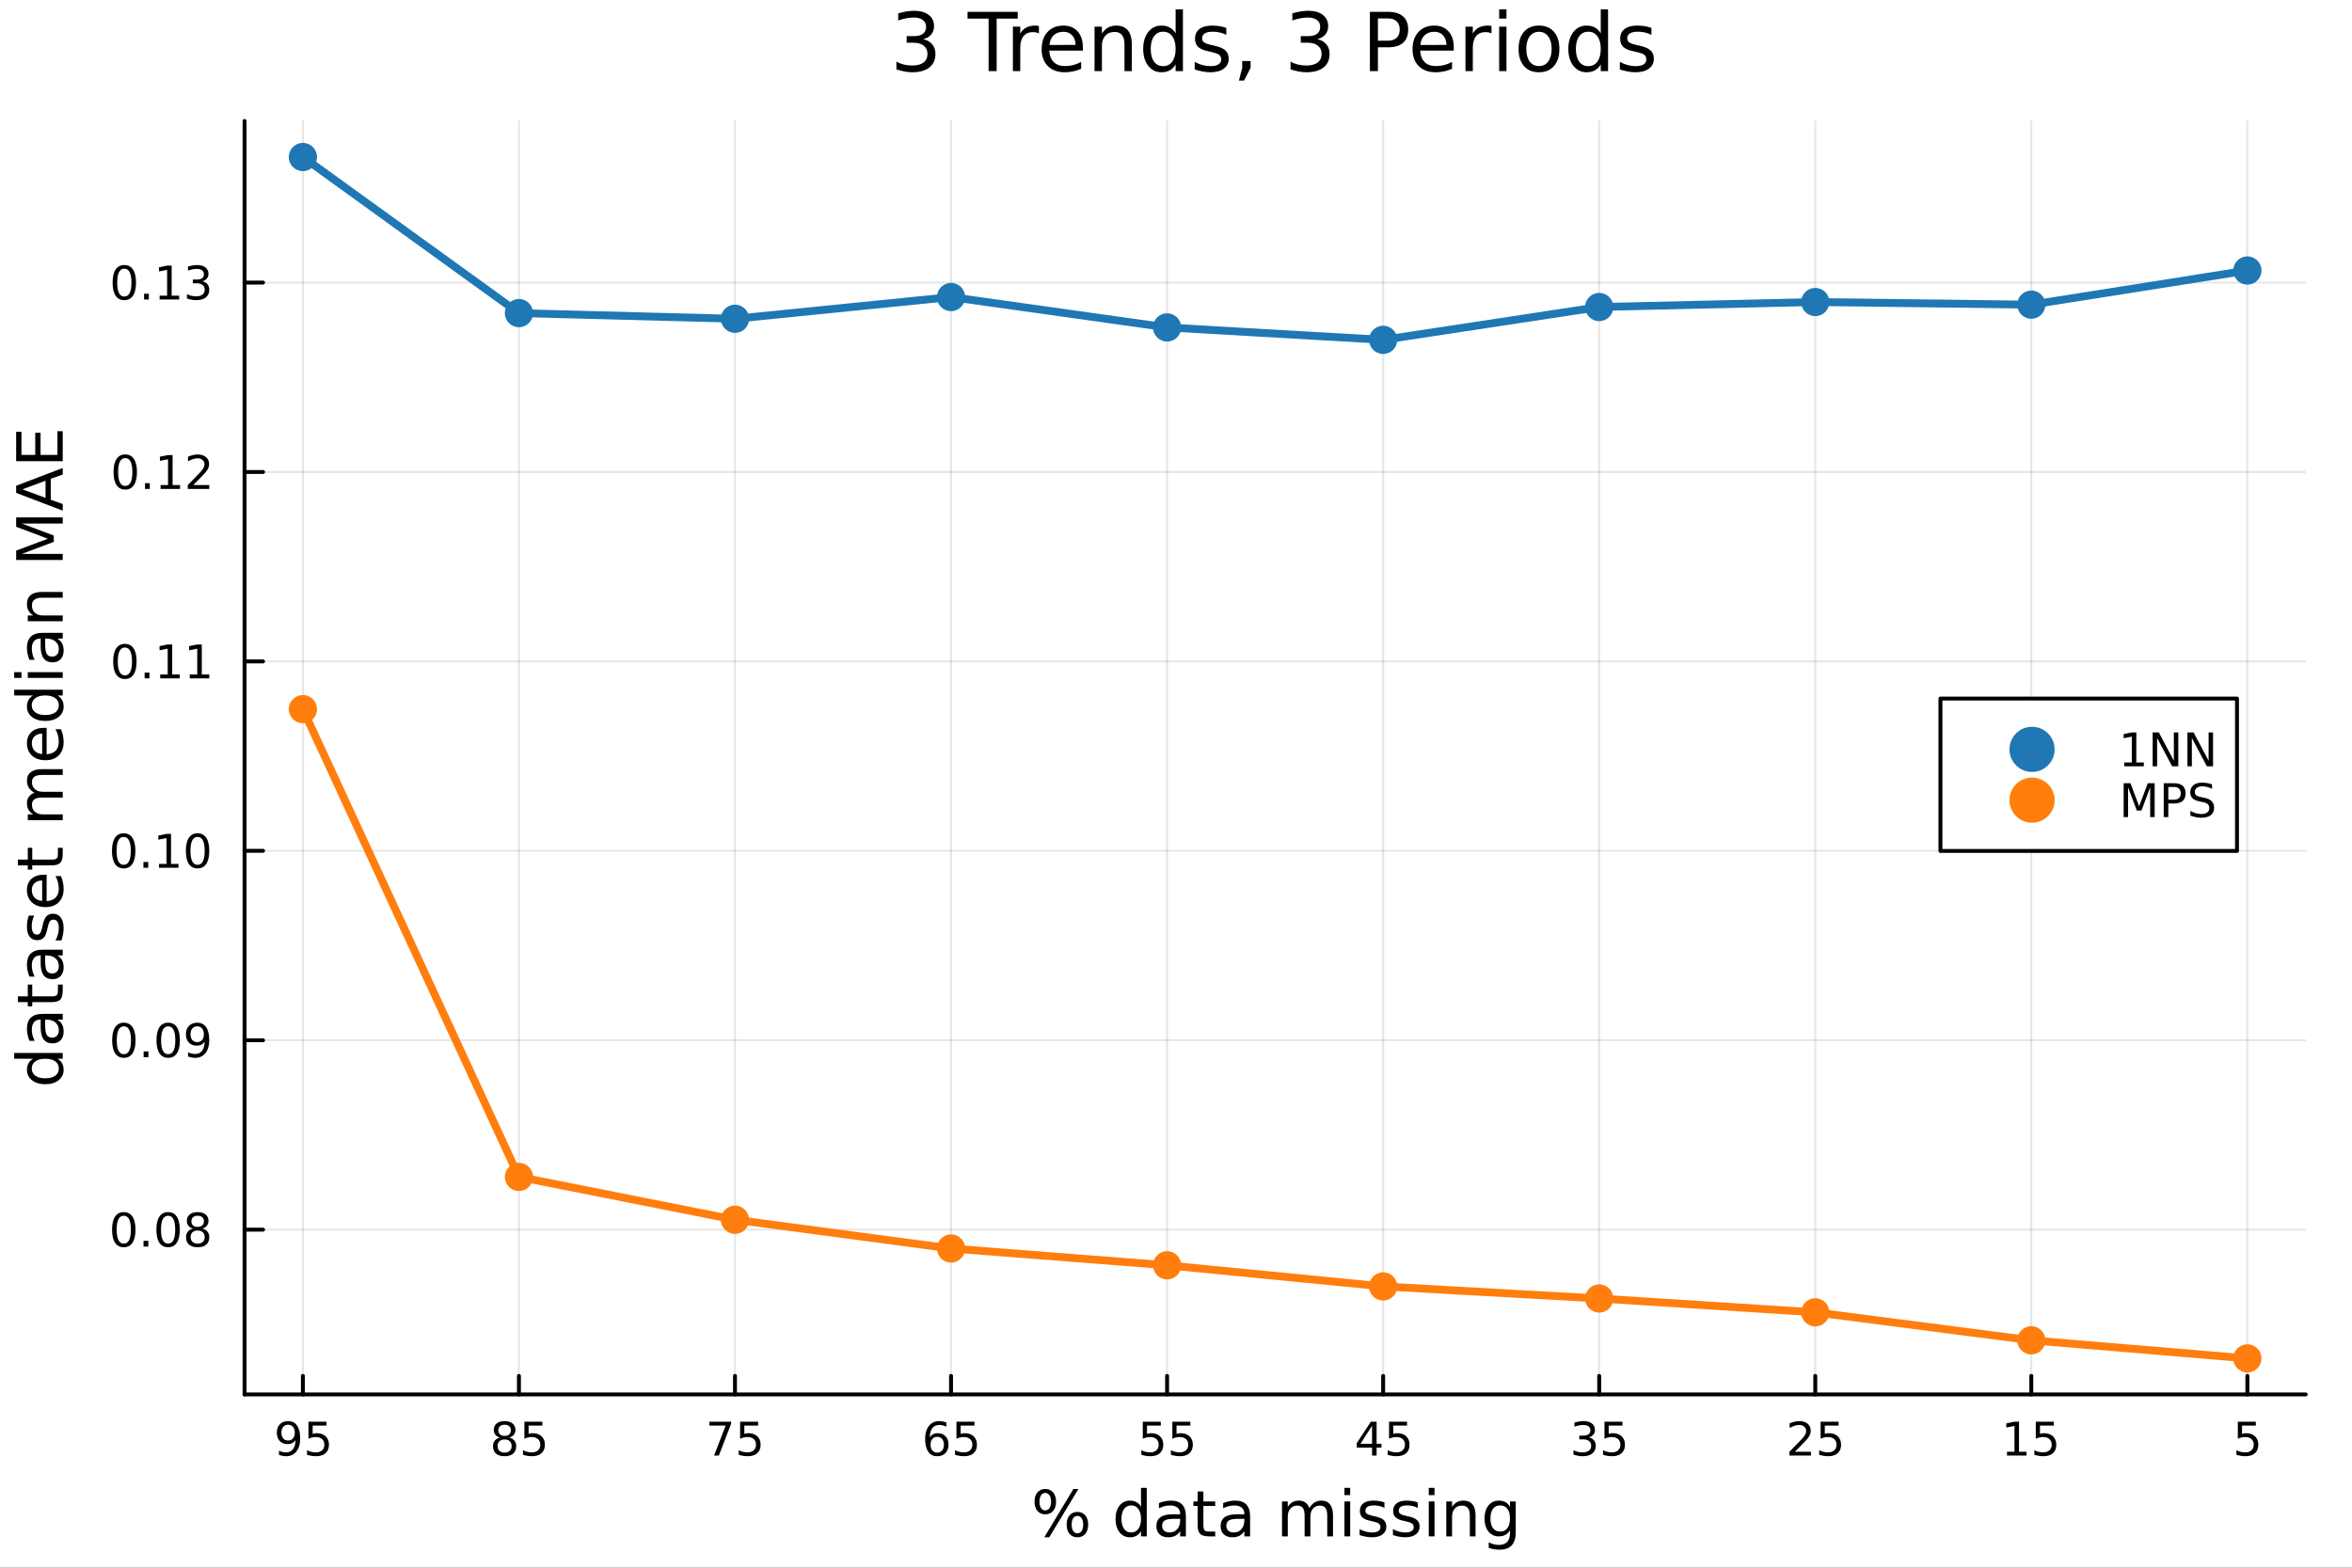 <?xml version="1.0" encoding="utf-8"?>
<svg xmlns="http://www.w3.org/2000/svg" xmlns:xlink="http://www.w3.org/1999/xlink" width="600" height="400" viewBox="0 0 2400 1600">
<rect x="0" y="0" width="2400" height="1600" fill="#333333" stroke="none"/>
<defs>
  <clipPath id="clip880">
    <rect x="0" y="0" width="2400" height="1600"/>
  </clipPath>
</defs>
<path clip-path="url(#clip880)" d="M0 1600 L2400 1600 L2400 8.88178e-14 L0 8.88178e-14  Z" fill="#ffffff" fill-rule="evenodd" fill-opacity="1"/>
<defs>
  <clipPath id="clip881">
    <rect x="480" y="0" width="1681" height="1600"/>
  </clipPath>
</defs>
<path clip-path="url(#clip880)" d="M249.542 1423.18 L2352.76 1423.18 L2352.76 123.472 L249.542 123.472  Z" fill="#ffffff" fill-rule="evenodd" fill-opacity="1"/>
<defs>
  <clipPath id="clip882">
    <rect x="249" y="123" width="2104" height="1301"/>
  </clipPath>
</defs>
<polyline clip-path="url(#clip882)" style="stroke:#000000; stroke-linecap:round; stroke-linejoin:round; stroke-width:2; stroke-opacity:0.1; fill:none" points="309.067,1423.18 309.067,123.472 "/>
<polyline clip-path="url(#clip882)" style="stroke:#000000; stroke-linecap:round; stroke-linejoin:round; stroke-width:2; stroke-opacity:0.1; fill:none" points="529.53,1423.18 529.53,123.472 "/>
<polyline clip-path="url(#clip882)" style="stroke:#000000; stroke-linecap:round; stroke-linejoin:round; stroke-width:2; stroke-opacity:0.1; fill:none" points="749.992,1423.18 749.992,123.472 "/>
<polyline clip-path="url(#clip882)" style="stroke:#000000; stroke-linecap:round; stroke-linejoin:round; stroke-width:2; stroke-opacity:0.1; fill:none" points="970.455,1423.18 970.455,123.472 "/>
<polyline clip-path="url(#clip882)" style="stroke:#000000; stroke-linecap:round; stroke-linejoin:round; stroke-width:2; stroke-opacity:0.1; fill:none" points="1190.92,1423.18 1190.92,123.472 "/>
<polyline clip-path="url(#clip882)" style="stroke:#000000; stroke-linecap:round; stroke-linejoin:round; stroke-width:2; stroke-opacity:0.1; fill:none" points="1411.38,1423.18 1411.38,123.472 "/>
<polyline clip-path="url(#clip882)" style="stroke:#000000; stroke-linecap:round; stroke-linejoin:round; stroke-width:2; stroke-opacity:0.1; fill:none" points="1631.84,1423.18 1631.84,123.472 "/>
<polyline clip-path="url(#clip882)" style="stroke:#000000; stroke-linecap:round; stroke-linejoin:round; stroke-width:2; stroke-opacity:0.1; fill:none" points="1852.31,1423.18 1852.31,123.472 "/>
<polyline clip-path="url(#clip882)" style="stroke:#000000; stroke-linecap:round; stroke-linejoin:round; stroke-width:2; stroke-opacity:0.1; fill:none" points="2072.77,1423.18 2072.77,123.472 "/>
<polyline clip-path="url(#clip882)" style="stroke:#000000; stroke-linecap:round; stroke-linejoin:round; stroke-width:2; stroke-opacity:0.1; fill:none" points="2293.23,1423.18 2293.23,123.472 "/>
<polyline clip-path="url(#clip882)" style="stroke:#000000; stroke-linecap:round; stroke-linejoin:round; stroke-width:2; stroke-opacity:0.1; fill:none" points="2352.76,1255 249.542,1255 "/>
<polyline clip-path="url(#clip882)" style="stroke:#000000; stroke-linecap:round; stroke-linejoin:round; stroke-width:2; stroke-opacity:0.1; fill:none" points="2352.76,1061.68 249.542,1061.68 "/>
<polyline clip-path="url(#clip882)" style="stroke:#000000; stroke-linecap:round; stroke-linejoin:round; stroke-width:2; stroke-opacity:0.1; fill:none" points="2352.76,868.363 249.542,868.363 "/>
<polyline clip-path="url(#clip882)" style="stroke:#000000; stroke-linecap:round; stroke-linejoin:round; stroke-width:2; stroke-opacity:0.1; fill:none" points="2352.76,675.044 249.542,675.044 "/>
<polyline clip-path="url(#clip882)" style="stroke:#000000; stroke-linecap:round; stroke-linejoin:round; stroke-width:2; stroke-opacity:0.1; fill:none" points="2352.76,481.725 249.542,481.725 "/>
<polyline clip-path="url(#clip882)" style="stroke:#000000; stroke-linecap:round; stroke-linejoin:round; stroke-width:2; stroke-opacity:0.1; fill:none" points="2352.76,288.406 249.542,288.406 "/>
<polyline clip-path="url(#clip880)" style="stroke:#000000; stroke-linecap:round; stroke-linejoin:round; stroke-width:4; stroke-opacity:1; fill:none" points="2352.76,1423.18 249.542,1423.18 "/>
<polyline clip-path="url(#clip880)" style="stroke:#000000; stroke-linecap:round; stroke-linejoin:round; stroke-width:4; stroke-opacity:1; fill:none" points="309.067,1423.18 309.067,1404.28 "/>
<polyline clip-path="url(#clip880)" style="stroke:#000000; stroke-linecap:round; stroke-linejoin:round; stroke-width:4; stroke-opacity:1; fill:none" points="529.53,1423.18 529.53,1404.28 "/>
<polyline clip-path="url(#clip880)" style="stroke:#000000; stroke-linecap:round; stroke-linejoin:round; stroke-width:4; stroke-opacity:1; fill:none" points="749.992,1423.18 749.992,1404.28 "/>
<polyline clip-path="url(#clip880)" style="stroke:#000000; stroke-linecap:round; stroke-linejoin:round; stroke-width:4; stroke-opacity:1; fill:none" points="970.455,1423.18 970.455,1404.28 "/>
<polyline clip-path="url(#clip880)" style="stroke:#000000; stroke-linecap:round; stroke-linejoin:round; stroke-width:4; stroke-opacity:1; fill:none" points="1190.92,1423.18 1190.92,1404.28 "/>
<polyline clip-path="url(#clip880)" style="stroke:#000000; stroke-linecap:round; stroke-linejoin:round; stroke-width:4; stroke-opacity:1; fill:none" points="1411.38,1423.18 1411.38,1404.28 "/>
<polyline clip-path="url(#clip880)" style="stroke:#000000; stroke-linecap:round; stroke-linejoin:round; stroke-width:4; stroke-opacity:1; fill:none" points="1631.84,1423.18 1631.84,1404.28 "/>
<polyline clip-path="url(#clip880)" style="stroke:#000000; stroke-linecap:round; stroke-linejoin:round; stroke-width:4; stroke-opacity:1; fill:none" points="1852.31,1423.18 1852.31,1404.28 "/>
<polyline clip-path="url(#clip880)" style="stroke:#000000; stroke-linecap:round; stroke-linejoin:round; stroke-width:4; stroke-opacity:1; fill:none" points="2072.77,1423.18 2072.77,1404.28 "/>
<polyline clip-path="url(#clip880)" style="stroke:#000000; stroke-linecap:round; stroke-linejoin:round; stroke-width:4; stroke-opacity:1; fill:none" points="2293.23,1423.18 2293.23,1404.28 "/>
<path clip-path="url(#clip880)" d="M284.692 1484.86 L284.692 1480.6 Q286.451 1481.44 288.257 1481.88 Q290.062 1482.32 291.799 1482.32 Q296.428 1482.32 298.859 1479.21 Q301.312 1476.09 301.66 1469.75 Q300.317 1471.74 298.257 1472.8 Q296.197 1473.87 293.697 1473.87 Q288.512 1473.87 285.479 1470.74 Q282.47 1467.59 282.47 1462.15 Q282.47 1456.83 285.618 1453.61 Q288.766 1450.39 293.998 1450.39 Q299.993 1450.39 303.141 1455 Q306.312 1459.58 306.312 1468.33 Q306.312 1476.51 302.423 1481.39 Q298.558 1486.25 292.007 1486.25 Q290.248 1486.25 288.442 1485.9 Q286.637 1485.56 284.692 1484.86 M293.998 1470.21 Q297.146 1470.21 298.974 1468.06 Q300.826 1465.9 300.826 1462.15 Q300.826 1458.43 298.974 1456.27 Q297.146 1454.1 293.998 1454.1 Q290.849 1454.1 288.998 1456.27 Q287.169 1458.43 287.169 1462.15 Q287.169 1465.9 288.998 1468.06 Q290.849 1470.21 293.998 1470.21 Z" fill="#000000" fill-rule="nonzero" fill-opacity="1" /><path clip-path="url(#clip880)" d="M314.761 1451.02 L333.118 1451.02 L333.118 1454.96 L319.044 1454.96 L319.044 1463.43 Q320.062 1463.08 321.081 1462.92 Q322.099 1462.73 323.118 1462.73 Q328.905 1462.73 332.284 1465.9 Q335.664 1469.08 335.664 1474.49 Q335.664 1480.07 332.192 1483.17 Q328.72 1486.25 322.4 1486.25 Q320.224 1486.25 317.956 1485.88 Q315.71 1485.51 313.303 1484.77 L313.303 1480.07 Q315.386 1481.2 317.609 1481.76 Q319.831 1482.32 322.308 1482.32 Q326.312 1482.32 328.65 1480.21 Q330.988 1478.1 330.988 1474.49 Q330.988 1470.88 328.65 1468.77 Q326.312 1466.67 322.308 1466.67 Q320.433 1466.67 318.558 1467.08 Q316.706 1467.5 314.761 1468.38 L314.761 1451.02 Z" fill="#000000" fill-rule="nonzero" fill-opacity="1" /><path clip-path="url(#clip880)" d="M514.9 1469.17 Q511.567 1469.17 509.645 1470.95 Q507.747 1472.73 507.747 1475.86 Q507.747 1478.98 509.645 1480.77 Q511.567 1482.55 514.9 1482.55 Q518.233 1482.55 520.155 1480.77 Q522.076 1478.96 522.076 1475.86 Q522.076 1472.73 520.155 1470.95 Q518.257 1469.17 514.9 1469.17 M510.224 1467.18 Q507.215 1466.44 505.525 1464.38 Q503.858 1462.32 503.858 1459.35 Q503.858 1455.21 506.798 1452.8 Q509.761 1450.39 514.9 1450.39 Q520.062 1450.39 523.002 1452.8 Q525.942 1455.21 525.942 1459.35 Q525.942 1462.32 524.252 1464.38 Q522.585 1466.44 519.599 1467.18 Q522.979 1467.96 524.854 1470.26 Q526.752 1472.55 526.752 1475.86 Q526.752 1480.88 523.673 1483.57 Q520.618 1486.25 514.9 1486.25 Q509.183 1486.25 506.104 1483.57 Q503.048 1480.88 503.048 1475.86 Q503.048 1472.55 504.946 1470.26 Q506.845 1467.96 510.224 1467.18 M508.511 1459.79 Q508.511 1462.48 510.178 1463.98 Q511.868 1465.49 514.9 1465.49 Q517.909 1465.49 519.599 1463.98 Q521.312 1462.48 521.312 1459.79 Q521.312 1457.11 519.599 1455.6 Q517.909 1454.1 514.9 1454.1 Q511.868 1454.1 510.178 1455.6 Q508.511 1457.11 508.511 1459.79 Z" fill="#000000" fill-rule="nonzero" fill-opacity="1" /><path clip-path="url(#clip880)" d="M535.108 1451.02 L553.465 1451.02 L553.465 1454.96 L539.391 1454.96 L539.391 1463.43 Q540.409 1463.08 541.428 1462.92 Q542.446 1462.73 543.465 1462.73 Q549.252 1462.73 552.631 1465.9 Q556.011 1469.08 556.011 1474.49 Q556.011 1480.07 552.539 1483.17 Q549.067 1486.25 542.747 1486.25 Q540.571 1486.25 538.303 1485.88 Q536.057 1485.51 533.65 1484.77 L533.65 1480.07 Q535.733 1481.2 537.956 1481.76 Q540.178 1482.32 542.655 1482.32 Q546.659 1482.32 548.997 1480.21 Q551.335 1478.1 551.335 1474.49 Q551.335 1470.88 548.997 1468.77 Q546.659 1466.67 542.655 1466.67 Q540.78 1466.67 538.905 1467.08 Q537.053 1467.5 535.108 1468.38 L535.108 1451.02 Z" fill="#000000" fill-rule="nonzero" fill-opacity="1" /><path clip-path="url(#clip880)" d="M723.847 1451.02 L746.069 1451.02 L746.069 1453.01 L733.522 1485.58 L728.638 1485.58 L740.444 1454.96 L723.847 1454.96 L723.847 1451.02 Z" fill="#000000" fill-rule="nonzero" fill-opacity="1" /><path clip-path="url(#clip880)" d="M755.235 1451.02 L773.592 1451.02 L773.592 1454.96 L759.518 1454.96 L759.518 1463.43 Q760.536 1463.08 761.555 1462.92 Q762.573 1462.73 763.592 1462.73 Q769.379 1462.73 772.758 1465.9 Q776.138 1469.08 776.138 1474.49 Q776.138 1480.07 772.666 1483.17 Q769.194 1486.25 762.874 1486.25 Q760.698 1486.25 758.43 1485.88 Q756.184 1485.51 753.777 1484.77 L753.777 1480.07 Q755.86 1481.2 758.083 1481.76 Q760.305 1482.32 762.782 1482.32 Q766.786 1482.32 769.124 1480.21 Q771.462 1478.1 771.462 1474.49 Q771.462 1470.88 769.124 1468.77 Q766.786 1466.67 762.782 1466.67 Q760.907 1466.67 759.032 1467.08 Q757.18 1467.5 755.235 1468.38 L755.235 1451.02 Z" fill="#000000" fill-rule="nonzero" fill-opacity="1" /><path clip-path="url(#clip880)" d="M956.358 1466.44 Q953.21 1466.44 951.358 1468.59 Q949.529 1470.74 949.529 1474.49 Q949.529 1478.22 951.358 1480.39 Q953.21 1482.55 956.358 1482.55 Q959.506 1482.55 961.335 1480.39 Q963.186 1478.22 963.186 1474.49 Q963.186 1470.74 961.335 1468.59 Q959.506 1466.44 956.358 1466.44 M965.64 1451.78 L965.64 1456.04 Q963.881 1455.21 962.075 1454.77 Q960.293 1454.33 958.534 1454.33 Q953.904 1454.33 951.45 1457.45 Q949.02 1460.58 948.673 1466.9 Q950.038 1464.89 952.099 1463.82 Q954.159 1462.73 956.636 1462.73 Q961.844 1462.73 964.853 1465.9 Q967.886 1469.05 967.886 1474.49 Q967.886 1479.82 964.737 1483.03 Q961.589 1486.25 956.358 1486.25 Q950.362 1486.25 947.191 1481.67 Q944.02 1477.06 944.02 1468.33 Q944.02 1460.14 947.909 1455.28 Q951.798 1450.39 958.349 1450.39 Q960.108 1450.39 961.89 1450.74 Q963.696 1451.09 965.64 1451.78 Z" fill="#000000" fill-rule="nonzero" fill-opacity="1" /><path clip-path="url(#clip880)" d="M975.987 1451.02 L994.344 1451.02 L994.344 1454.96 L980.27 1454.96 L980.27 1463.43 Q981.288 1463.08 982.307 1462.92 Q983.325 1462.73 984.344 1462.73 Q990.131 1462.73 993.51 1465.9 Q996.89 1469.08 996.89 1474.49 Q996.89 1480.07 993.418 1483.17 Q989.946 1486.25 983.626 1486.25 Q981.45 1486.25 979.182 1485.88 Q976.936 1485.51 974.529 1484.77 L974.529 1480.07 Q976.612 1481.2 978.835 1481.76 Q981.057 1482.32 983.534 1482.32 Q987.538 1482.32 989.876 1480.21 Q992.214 1478.1 992.214 1474.49 Q992.214 1470.88 989.876 1468.77 Q987.538 1466.67 983.534 1466.67 Q981.659 1466.67 979.784 1467.08 Q977.932 1467.5 975.987 1468.38 L975.987 1451.02 Z" fill="#000000" fill-rule="nonzero" fill-opacity="1" /><path clip-path="url(#clip880)" d="M1166.11 1451.02 L1184.47 1451.02 L1184.47 1454.96 L1170.4 1454.96 L1170.4 1463.43 Q1171.42 1463.08 1172.43 1462.92 Q1173.45 1462.73 1174.47 1462.73 Q1180.26 1462.73 1183.64 1465.9 Q1187.02 1469.08 1187.02 1474.49 Q1187.02 1480.07 1183.54 1483.17 Q1180.07 1486.25 1173.75 1486.25 Q1171.58 1486.25 1169.31 1485.88 Q1167.06 1485.51 1164.66 1484.77 L1164.66 1480.07 Q1166.74 1481.2 1168.96 1481.76 Q1171.18 1482.32 1173.66 1482.32 Q1177.67 1482.32 1180 1480.21 Q1182.34 1478.1 1182.34 1474.49 Q1182.34 1470.88 1180 1468.77 Q1177.67 1466.67 1173.66 1466.67 Q1171.79 1466.67 1169.91 1467.08 Q1168.06 1467.5 1166.11 1468.38 L1166.11 1451.02 Z" fill="#000000" fill-rule="nonzero" fill-opacity="1" /><path clip-path="url(#clip880)" d="M1196.28 1451.02 L1214.63 1451.02 L1214.63 1454.96 L1200.56 1454.96 L1200.56 1463.43 Q1201.58 1463.08 1202.6 1462.92 Q1203.61 1462.73 1204.63 1462.73 Q1210.42 1462.73 1213.8 1465.9 Q1217.18 1469.08 1217.18 1474.49 Q1217.18 1480.07 1213.71 1483.17 Q1210.23 1486.25 1203.92 1486.25 Q1201.74 1486.25 1199.47 1485.88 Q1197.23 1485.51 1194.82 1484.77 L1194.82 1480.07 Q1196.9 1481.2 1199.12 1481.76 Q1201.35 1482.32 1203.82 1482.32 Q1207.83 1482.32 1210.17 1480.21 Q1212.5 1478.1 1212.5 1474.49 Q1212.5 1470.88 1210.17 1468.77 Q1207.83 1466.67 1203.82 1466.67 Q1201.95 1466.67 1200.07 1467.08 Q1198.22 1467.5 1196.28 1468.38 L1196.28 1451.02 Z" fill="#000000" fill-rule="nonzero" fill-opacity="1" /><path clip-path="url(#clip880)" d="M1400.05 1455.09 L1388.24 1473.54 L1400.05 1473.54 L1400.05 1455.09 M1398.82 1451.02 L1404.7 1451.02 L1404.7 1473.54 L1409.63 1473.54 L1409.63 1477.43 L1404.7 1477.43 L1404.7 1485.58 L1400.05 1485.58 L1400.05 1477.43 L1384.45 1477.43 L1384.45 1472.92 L1398.82 1451.02 Z" fill="#000000" fill-rule="nonzero" fill-opacity="1" /><path clip-path="url(#clip880)" d="M1417.41 1451.02 L1435.77 1451.02 L1435.77 1454.96 L1421.69 1454.96 L1421.69 1463.43 Q1422.71 1463.08 1423.73 1462.92 Q1424.75 1462.73 1425.77 1462.73 Q1431.55 1462.73 1434.93 1465.9 Q1438.31 1469.08 1438.31 1474.49 Q1438.31 1480.07 1434.84 1483.17 Q1431.37 1486.25 1425.05 1486.25 Q1422.87 1486.25 1420.6 1485.88 Q1418.36 1485.51 1415.95 1484.77 L1415.95 1480.07 Q1418.04 1481.2 1420.26 1481.76 Q1422.48 1482.32 1424.96 1482.32 Q1428.96 1482.32 1431.3 1480.21 Q1433.64 1478.1 1433.64 1474.49 Q1433.64 1470.88 1431.3 1468.77 Q1428.96 1466.67 1424.96 1466.67 Q1423.08 1466.67 1421.21 1467.08 Q1419.35 1467.5 1417.41 1468.38 L1417.41 1451.02 Z" fill="#000000" fill-rule="nonzero" fill-opacity="1" /><path clip-path="url(#clip880)" d="M1621.18 1466.95 Q1624.54 1467.66 1626.41 1469.93 Q1628.31 1472.2 1628.31 1475.53 Q1628.31 1480.65 1624.79 1483.45 Q1621.28 1486.25 1614.79 1486.25 Q1612.62 1486.25 1610.3 1485.81 Q1608.01 1485.39 1605.56 1484.54 L1605.56 1480.02 Q1607.5 1481.16 1609.82 1481.74 Q1612.13 1482.32 1614.66 1482.32 Q1619.05 1482.32 1621.35 1480.58 Q1623.66 1478.84 1623.66 1475.53 Q1623.66 1472.48 1621.51 1470.77 Q1619.38 1469.03 1615.56 1469.03 L1611.53 1469.03 L1611.53 1465.19 L1615.74 1465.19 Q1619.19 1465.19 1621.02 1463.82 Q1622.85 1462.43 1622.85 1459.84 Q1622.85 1457.18 1620.95 1455.77 Q1619.08 1454.33 1615.56 1454.33 Q1613.64 1454.33 1611.44 1454.75 Q1609.24 1455.16 1606.6 1456.04 L1606.6 1451.88 Q1609.26 1451.14 1611.58 1450.77 Q1613.91 1450.39 1615.98 1450.39 Q1621.3 1450.39 1624.4 1452.83 Q1627.5 1455.23 1627.5 1459.35 Q1627.5 1462.22 1625.86 1464.21 Q1624.22 1466.18 1621.18 1466.95 Z" fill="#000000" fill-rule="nonzero" fill-opacity="1" /><path clip-path="url(#clip880)" d="M1637.22 1451.02 L1655.58 1451.02 L1655.58 1454.96 L1641.51 1454.96 L1641.51 1463.43 Q1642.53 1463.08 1643.54 1462.92 Q1644.56 1462.73 1645.58 1462.73 Q1651.37 1462.73 1654.75 1465.9 Q1658.13 1469.08 1658.13 1474.49 Q1658.13 1480.07 1654.66 1483.17 Q1651.18 1486.25 1644.86 1486.25 Q1642.69 1486.25 1640.42 1485.88 Q1638.17 1485.51 1635.77 1484.77 L1635.77 1480.07 Q1637.85 1481.2 1640.07 1481.76 Q1642.29 1482.32 1644.77 1482.32 Q1648.78 1482.32 1651.11 1480.21 Q1653.45 1478.1 1653.45 1474.49 Q1653.45 1470.88 1651.11 1468.77 Q1648.78 1466.67 1644.77 1466.67 Q1642.9 1466.67 1641.02 1467.08 Q1639.17 1467.5 1637.22 1468.38 L1637.22 1451.02 Z" fill="#000000" fill-rule="nonzero" fill-opacity="1" /><path clip-path="url(#clip880)" d="M1831.58 1481.64 L1847.9 1481.64 L1847.9 1485.58 L1825.95 1485.58 L1825.95 1481.64 Q1828.61 1478.89 1833.2 1474.26 Q1837.8 1469.61 1838.98 1468.27 Q1841.23 1465.74 1842.11 1464.01 Q1843.01 1462.25 1843.01 1460.56 Q1843.01 1457.8 1841.07 1456.07 Q1839.15 1454.33 1836.04 1454.33 Q1833.85 1454.33 1831.39 1455.09 Q1828.96 1455.86 1826.18 1457.41 L1826.18 1452.69 Q1829.01 1451.55 1831.46 1450.97 Q1833.91 1450.39 1835.95 1450.39 Q1841.32 1450.39 1844.52 1453.08 Q1847.71 1455.77 1847.71 1460.26 Q1847.71 1462.39 1846.9 1464.31 Q1846.11 1466.2 1844.01 1468.8 Q1843.43 1469.47 1840.33 1472.69 Q1837.22 1475.88 1831.58 1481.64 Z" fill="#000000" fill-rule="nonzero" fill-opacity="1" /><path clip-path="url(#clip880)" d="M1857.76 1451.02 L1876.11 1451.02 L1876.11 1454.96 L1862.04 1454.96 L1862.04 1463.43 Q1863.06 1463.08 1864.08 1462.92 Q1865.09 1462.73 1866.11 1462.73 Q1871.9 1462.73 1875.28 1465.9 Q1878.66 1469.08 1878.66 1474.49 Q1878.66 1480.07 1875.19 1483.17 Q1871.72 1486.25 1865.4 1486.25 Q1863.22 1486.25 1860.95 1485.88 Q1858.71 1485.51 1856.3 1484.77 L1856.3 1480.07 Q1858.38 1481.2 1860.6 1481.76 Q1862.83 1482.32 1865.3 1482.32 Q1869.31 1482.32 1871.65 1480.21 Q1873.98 1478.1 1873.98 1474.49 Q1873.98 1470.88 1871.65 1468.77 Q1869.31 1466.67 1865.3 1466.67 Q1863.43 1466.67 1861.55 1467.08 Q1859.7 1467.5 1857.76 1468.38 L1857.76 1451.02 Z" fill="#000000" fill-rule="nonzero" fill-opacity="1" /><path clip-path="url(#clip880)" d="M2047.95 1481.64 L2055.59 1481.64 L2055.59 1455.28 L2047.28 1456.95 L2047.28 1452.69 L2055.55 1451.02 L2060.22 1451.02 L2060.22 1481.64 L2067.86 1481.64 L2067.86 1485.58 L2047.95 1485.58 L2047.95 1481.64 Z" fill="#000000" fill-rule="nonzero" fill-opacity="1" /><path clip-path="url(#clip880)" d="M2077.35 1451.02 L2095.71 1451.02 L2095.71 1454.96 L2081.63 1454.96 L2081.63 1463.43 Q2082.65 1463.08 2083.67 1462.92 Q2084.69 1462.73 2085.71 1462.73 Q2091.5 1462.73 2094.87 1465.9 Q2098.25 1469.08 2098.25 1474.49 Q2098.25 1480.07 2094.78 1483.17 Q2091.31 1486.25 2084.99 1486.25 Q2082.81 1486.25 2080.55 1485.88 Q2078.3 1485.51 2075.89 1484.77 L2075.89 1480.07 Q2077.98 1481.2 2080.2 1481.76 Q2082.42 1482.32 2084.9 1482.32 Q2088.9 1482.32 2091.24 1480.21 Q2093.58 1478.1 2093.58 1474.49 Q2093.58 1470.88 2091.24 1468.77 Q2088.9 1466.67 2084.9 1466.67 Q2083.02 1466.67 2081.15 1467.08 Q2079.3 1467.5 2077.35 1468.38 L2077.35 1451.02 Z" fill="#000000" fill-rule="nonzero" fill-opacity="1" /><path clip-path="url(#clip880)" d="M2283.51 1451.02 L2301.87 1451.02 L2301.87 1454.96 L2287.79 1454.96 L2287.79 1463.43 Q2288.81 1463.08 2289.83 1462.92 Q2290.85 1462.73 2291.87 1462.73 Q2297.65 1462.73 2301.03 1465.9 Q2304.41 1469.08 2304.41 1474.49 Q2304.41 1480.07 2300.94 1483.17 Q2297.47 1486.25 2291.15 1486.25 Q2288.97 1486.25 2286.7 1485.88 Q2284.46 1485.51 2282.05 1484.77 L2282.05 1480.07 Q2284.13 1481.2 2286.36 1481.76 Q2288.58 1482.32 2291.06 1482.32 Q2295.06 1482.32 2297.4 1480.21 Q2299.74 1478.1 2299.74 1474.49 Q2299.74 1470.88 2297.4 1468.77 Q2295.06 1466.67 2291.06 1466.67 Q2289.18 1466.67 2287.31 1467.08 Q2285.45 1467.5 2283.51 1468.38 L2283.51 1451.02 Z" fill="#000000" fill-rule="nonzero" fill-opacity="1" /><path clip-path="url(#clip880)" d="M1099.44 1547.13 Q1096.67 1547.13 1095.08 1549.49 Q1093.52 1551.84 1093.52 1556.04 Q1093.52 1560.18 1095.08 1562.57 Q1096.67 1564.92 1099.44 1564.92 Q1102.14 1564.92 1103.7 1562.57 Q1105.29 1560.18 1105.29 1556.04 Q1105.29 1551.87 1103.7 1549.52 Q1102.14 1547.13 1099.44 1547.13 M1099.44 1543.09 Q1104.46 1543.09 1107.42 1546.59 Q1110.38 1550.09 1110.38 1556.04 Q1110.38 1562 1107.39 1565.5 Q1104.43 1568.97 1099.44 1568.97 Q1094.34 1568.97 1091.38 1565.5 Q1088.42 1562 1088.42 1556.04 Q1088.42 1550.06 1091.38 1546.59 Q1094.37 1543.09 1099.44 1543.09 M1066.59 1523.71 Q1063.85 1523.71 1062.26 1526.09 Q1060.7 1528.45 1060.7 1532.59 Q1060.7 1536.79 1062.26 1539.14 Q1063.82 1541.5 1066.59 1541.5 Q1069.36 1541.5 1070.92 1539.14 Q1072.51 1536.79 1072.51 1532.59 Q1072.51 1528.48 1070.92 1526.09 Q1069.33 1523.71 1066.59 1523.71 M1095.33 1519.66 L1100.42 1519.66 L1070.69 1568.97 L1065.6 1568.97 L1095.33 1519.66 M1066.59 1519.66 Q1071.62 1519.66 1074.61 1523.17 Q1077.6 1526.63 1077.6 1532.59 Q1077.6 1538.6 1074.61 1542.07 Q1071.65 1545.54 1066.59 1545.54 Q1061.53 1545.54 1058.57 1542.07 Q1055.64 1538.57 1055.64 1532.59 Q1055.64 1526.67 1058.6 1523.17 Q1061.56 1519.66 1066.59 1519.66 Z" fill="#000000" fill-rule="nonzero" fill-opacity="1" /><path clip-path="url(#clip880)" d="M1164.3 1537.81 L1164.3 1518.52 L1170.16 1518.52 L1170.16 1568.04 L1164.3 1568.04 L1164.3 1562.7 Q1162.46 1565.88 1159.62 1567.44 Q1156.82 1568.97 1152.88 1568.97 Q1146.41 1568.97 1142.34 1563.81 Q1138.3 1558.65 1138.3 1550.25 Q1138.3 1541.85 1142.34 1536.69 Q1146.41 1531.54 1152.88 1531.54 Q1156.82 1531.54 1159.62 1533.1 Q1162.46 1534.62 1164.3 1537.81 M1144.35 1550.25 Q1144.35 1556.71 1146.99 1560.4 Q1149.66 1564.07 1154.31 1564.07 Q1158.95 1564.07 1161.63 1560.4 Q1164.3 1556.71 1164.3 1550.25 Q1164.3 1543.79 1161.63 1540.13 Q1158.95 1536.44 1154.31 1536.44 Q1149.66 1536.44 1146.99 1540.13 Q1144.35 1543.79 1144.35 1550.25 Z" fill="#000000" fill-rule="nonzero" fill-opacity="1" /><path clip-path="url(#clip880)" d="M1198.42 1550.12 Q1191.32 1550.12 1188.59 1551.75 Q1185.85 1553.37 1185.85 1557.29 Q1185.85 1560.4 1187.89 1562.25 Q1189.96 1564.07 1193.49 1564.07 Q1198.36 1564.07 1201.29 1560.63 Q1204.25 1557.16 1204.25 1551.43 L1204.25 1550.12 L1198.42 1550.12 M1210.1 1547.71 L1210.1 1568.04 L1204.25 1568.04 L1204.25 1562.63 Q1202.24 1565.88 1199.25 1567.44 Q1196.26 1568.97 1191.93 1568.97 Q1186.45 1568.97 1183.21 1565.91 Q1179.99 1562.82 1179.99 1557.67 Q1179.99 1551.65 1184 1548.6 Q1188.05 1545.54 1196.04 1545.54 L1204.25 1545.54 L1204.25 1544.97 Q1204.25 1540.93 1201.57 1538.73 Q1198.93 1536.5 1194.13 1536.5 Q1191.07 1536.5 1188.17 1537.23 Q1185.28 1537.97 1182.6 1539.43 L1182.6 1534.02 Q1185.82 1532.78 1188.84 1532.17 Q1191.87 1531.54 1194.73 1531.54 Q1202.46 1531.54 1206.28 1535.55 Q1210.1 1539.56 1210.1 1547.71 Z" fill="#000000" fill-rule="nonzero" fill-opacity="1" /><path clip-path="url(#clip880)" d="M1227.96 1522.27 L1227.96 1532.4 L1240.02 1532.4 L1240.02 1536.95 L1227.96 1536.95 L1227.96 1556.3 Q1227.96 1560.66 1229.14 1561.9 Q1230.35 1563.14 1234.01 1563.14 L1240.02 1563.14 L1240.02 1568.04 L1234.01 1568.04 Q1227.23 1568.04 1224.65 1565.53 Q1222.07 1562.98 1222.07 1556.3 L1222.07 1536.95 L1217.77 1536.95 L1217.77 1532.4 L1222.07 1532.4 L1222.07 1522.27 L1227.96 1522.27 Z" fill="#000000" fill-rule="nonzero" fill-opacity="1" /><path clip-path="url(#clip880)" d="M1263.93 1550.12 Q1256.83 1550.12 1254.09 1551.75 Q1251.35 1553.37 1251.35 1557.29 Q1251.35 1560.4 1253.39 1562.25 Q1255.46 1564.07 1258.99 1564.07 Q1263.86 1564.07 1266.79 1560.63 Q1269.75 1557.16 1269.75 1551.43 L1269.75 1550.12 L1263.93 1550.12 M1275.61 1547.71 L1275.61 1568.04 L1269.75 1568.04 L1269.75 1562.63 Q1267.74 1565.88 1264.75 1567.44 Q1261.76 1568.97 1257.43 1568.97 Q1251.96 1568.97 1248.71 1565.91 Q1245.5 1562.82 1245.5 1557.67 Q1245.5 1551.65 1249.51 1548.6 Q1253.55 1545.54 1261.54 1545.54 L1269.75 1545.54 L1269.75 1544.97 Q1269.75 1540.93 1267.08 1538.73 Q1264.43 1536.5 1259.63 1536.5 Q1256.57 1536.5 1253.68 1537.23 Q1250.78 1537.97 1248.11 1539.43 L1248.11 1534.02 Q1251.32 1532.78 1254.35 1532.17 Q1257.37 1531.54 1260.23 1531.54 Q1267.97 1531.54 1271.79 1535.55 Q1275.61 1539.56 1275.61 1547.71 Z" fill="#000000" fill-rule="nonzero" fill-opacity="1" /><path clip-path="url(#clip880)" d="M1336.14 1539.24 Q1338.34 1535.29 1341.4 1533.41 Q1344.45 1531.54 1348.59 1531.54 Q1354.16 1531.54 1357.18 1535.45 Q1360.21 1539.33 1360.21 1546.53 L1360.21 1568.04 L1354.32 1568.04 L1354.32 1546.72 Q1354.32 1541.59 1352.5 1539.11 Q1350.69 1536.63 1346.97 1536.63 Q1342.41 1536.63 1339.77 1539.65 Q1337.13 1542.68 1337.13 1547.9 L1337.13 1568.04 L1331.24 1568.04 L1331.24 1546.72 Q1331.24 1541.56 1329.43 1539.11 Q1327.61 1536.63 1323.83 1536.63 Q1319.34 1536.63 1316.7 1539.68 Q1314.06 1542.71 1314.06 1547.9 L1314.06 1568.04 L1308.17 1568.04 L1308.17 1532.4 L1314.06 1532.4 L1314.06 1537.93 Q1316.06 1534.66 1318.86 1533.1 Q1321.66 1531.54 1325.51 1531.54 Q1329.4 1531.54 1332.1 1533.51 Q1334.84 1535.48 1336.14 1539.24 Z" fill="#000000" fill-rule="nonzero" fill-opacity="1" /><path clip-path="url(#clip880)" d="M1371.89 1532.4 L1377.74 1532.4 L1377.74 1568.04 L1371.89 1568.04 L1371.89 1532.4 M1371.89 1518.52 L1377.74 1518.52 L1377.74 1525.93 L1371.89 1525.93 L1371.89 1518.52 Z" fill="#000000" fill-rule="nonzero" fill-opacity="1" /><path clip-path="url(#clip880)" d="M1412.72 1533.45 L1412.72 1538.98 Q1410.24 1537.71 1407.57 1537.07 Q1404.89 1536.44 1402.03 1536.44 Q1397.67 1536.44 1395.47 1537.77 Q1393.31 1539.11 1393.31 1541.79 Q1393.31 1543.82 1394.87 1545 Q1396.43 1546.15 1401.14 1547.2 L1403.14 1547.64 Q1409.38 1548.98 1411.99 1551.43 Q1414.63 1553.85 1414.63 1558.21 Q1414.63 1563.17 1410.69 1566.07 Q1406.77 1568.97 1399.9 1568.97 Q1397.03 1568.97 1393.91 1568.39 Q1390.83 1567.85 1387.39 1566.74 L1387.39 1560.69 Q1390.63 1562.38 1393.79 1563.24 Q1396.94 1564.07 1400.02 1564.07 Q1404.16 1564.07 1406.39 1562.66 Q1408.62 1561.23 1408.62 1558.65 Q1408.62 1556.27 1406.99 1554.99 Q1405.4 1553.72 1399.96 1552.54 L1397.92 1552.07 Q1392.48 1550.92 1390.06 1548.56 Q1387.64 1546.18 1387.64 1542.04 Q1387.64 1537.01 1391.21 1534.27 Q1394.77 1531.54 1401.33 1531.54 Q1404.58 1531.54 1407.44 1532.01 Q1410.3 1532.49 1412.72 1533.45 Z" fill="#000000" fill-rule="nonzero" fill-opacity="1" /><path clip-path="url(#clip880)" d="M1446.68 1533.45 L1446.68 1538.98 Q1444.2 1537.71 1441.53 1537.07 Q1438.86 1536.44 1435.99 1536.44 Q1431.63 1536.44 1429.43 1537.77 Q1427.27 1539.11 1427.27 1541.79 Q1427.27 1543.82 1428.83 1545 Q1430.39 1546.15 1435.1 1547.2 L1437.1 1547.64 Q1443.34 1548.98 1445.95 1551.43 Q1448.59 1553.85 1448.59 1558.21 Q1448.59 1563.17 1444.65 1566.07 Q1440.73 1568.97 1433.86 1568.97 Q1430.99 1568.97 1427.87 1568.39 Q1424.79 1567.85 1421.35 1566.74 L1421.35 1560.69 Q1424.6 1562.38 1427.75 1563.24 Q1430.9 1564.07 1433.99 1564.07 Q1438.12 1564.07 1440.35 1562.66 Q1442.58 1561.23 1442.58 1558.65 Q1442.58 1556.27 1440.96 1554.99 Q1439.36 1553.72 1433.92 1552.54 L1431.88 1552.07 Q1426.44 1550.92 1424.02 1548.56 Q1421.6 1546.18 1421.6 1542.04 Q1421.6 1537.01 1425.17 1534.27 Q1428.73 1531.54 1435.29 1531.54 Q1438.54 1531.54 1441.4 1532.01 Q1444.27 1532.49 1446.68 1533.45 Z" fill="#000000" fill-rule="nonzero" fill-opacity="1" /><path clip-path="url(#clip880)" d="M1457.92 1532.4 L1463.78 1532.4 L1463.78 1568.04 L1457.92 1568.04 L1457.92 1532.4 M1457.92 1518.52 L1463.78 1518.52 L1463.78 1525.93 L1457.92 1525.93 L1457.92 1518.52 Z" fill="#000000" fill-rule="nonzero" fill-opacity="1" /><path clip-path="url(#clip880)" d="M1505.66 1546.53 L1505.66 1568.04 L1499.81 1568.04 L1499.81 1546.72 Q1499.81 1541.66 1497.83 1539.14 Q1495.86 1536.63 1491.91 1536.63 Q1487.17 1536.63 1484.43 1539.65 Q1481.7 1542.68 1481.7 1547.9 L1481.7 1568.04 L1475.81 1568.04 L1475.81 1532.4 L1481.7 1532.4 L1481.7 1537.93 Q1483.8 1534.72 1486.63 1533.13 Q1489.49 1531.54 1493.22 1531.54 Q1499.36 1531.54 1502.51 1535.36 Q1505.66 1539.14 1505.66 1546.53 Z" fill="#000000" fill-rule="nonzero" fill-opacity="1" /><path clip-path="url(#clip880)" d="M1540.8 1549.81 Q1540.8 1543.44 1538.16 1539.94 Q1535.55 1536.44 1530.81 1536.44 Q1526.1 1536.44 1523.46 1539.94 Q1520.85 1543.44 1520.85 1549.81 Q1520.85 1556.14 1523.46 1559.64 Q1526.1 1563.14 1530.81 1563.14 Q1535.55 1563.14 1538.16 1559.64 Q1540.8 1556.14 1540.8 1549.81 M1546.66 1563.62 Q1546.66 1572.72 1542.62 1577.15 Q1538.57 1581.6 1530.23 1581.6 Q1527.15 1581.6 1524.41 1581.13 Q1521.67 1580.68 1519.09 1579.72 L1519.09 1574.03 Q1521.67 1575.43 1524.19 1576.1 Q1526.7 1576.76 1529.31 1576.76 Q1535.07 1576.76 1537.94 1573.74 Q1540.8 1570.75 1540.8 1564.67 L1540.8 1561.77 Q1538.99 1564.92 1536.15 1566.48 Q1533.32 1568.04 1529.38 1568.04 Q1522.82 1568.04 1518.81 1563.05 Q1514.8 1558.05 1514.8 1549.81 Q1514.8 1541.53 1518.81 1536.53 Q1522.82 1531.54 1529.38 1531.54 Q1533.32 1531.54 1536.15 1533.1 Q1538.99 1534.66 1540.8 1537.81 L1540.8 1532.4 L1546.66 1532.4 L1546.66 1563.62 Z" fill="#000000" fill-rule="nonzero" fill-opacity="1" /><polyline clip-path="url(#clip880)" style="stroke:#000000; stroke-linecap:round; stroke-linejoin:round; stroke-width:4; stroke-opacity:1; fill:none" points="249.542,1423.18 249.542,123.472 "/>
<polyline clip-path="url(#clip880)" style="stroke:#000000; stroke-linecap:round; stroke-linejoin:round; stroke-width:4; stroke-opacity:1; fill:none" points="249.542,1255 268.44,1255 "/>
<polyline clip-path="url(#clip880)" style="stroke:#000000; stroke-linecap:round; stroke-linejoin:round; stroke-width:4; stroke-opacity:1; fill:none" points="249.542,1061.68 268.44,1061.68 "/>
<polyline clip-path="url(#clip880)" style="stroke:#000000; stroke-linecap:round; stroke-linejoin:round; stroke-width:4; stroke-opacity:1; fill:none" points="249.542,868.363 268.44,868.363 "/>
<polyline clip-path="url(#clip880)" style="stroke:#000000; stroke-linecap:round; stroke-linejoin:round; stroke-width:4; stroke-opacity:1; fill:none" points="249.542,675.044 268.44,675.044 "/>
<polyline clip-path="url(#clip880)" style="stroke:#000000; stroke-linecap:round; stroke-linejoin:round; stroke-width:4; stroke-opacity:1; fill:none" points="249.542,481.725 268.44,481.725 "/>
<polyline clip-path="url(#clip880)" style="stroke:#000000; stroke-linecap:round; stroke-linejoin:round; stroke-width:4; stroke-opacity:1; fill:none" points="249.542,288.406 268.44,288.406 "/>
<path clip-path="url(#clip880)" d="M126.297 1240.8 Q122.686 1240.8 120.857 1244.36 Q119.052 1247.91 119.052 1255.04 Q119.052 1262.14 120.857 1265.71 Q122.686 1269.25 126.297 1269.25 Q129.931 1269.25 131.737 1265.71 Q133.566 1262.14 133.566 1255.04 Q133.566 1247.91 131.737 1244.36 Q129.931 1240.8 126.297 1240.8 M126.297 1237.1 Q132.107 1237.1 135.163 1241.7 Q138.242 1246.29 138.242 1255.04 Q138.242 1263.76 135.163 1268.37 Q132.107 1272.95 126.297 1272.95 Q120.487 1272.95 117.408 1268.37 Q114.353 1263.76 114.353 1255.04 Q114.353 1246.29 117.408 1241.7 Q120.487 1237.1 126.297 1237.1 Z" fill="#000000" fill-rule="nonzero" fill-opacity="1" /><path clip-path="url(#clip880)" d="M146.459 1266.4 L151.343 1266.4 L151.343 1272.28 L146.459 1272.28 L146.459 1266.4 Z" fill="#000000" fill-rule="nonzero" fill-opacity="1" /><path clip-path="url(#clip880)" d="M171.528 1240.8 Q167.917 1240.8 166.089 1244.36 Q164.283 1247.91 164.283 1255.04 Q164.283 1262.14 166.089 1265.71 Q167.917 1269.25 171.528 1269.25 Q175.163 1269.25 176.968 1265.71 Q178.797 1262.14 178.797 1255.04 Q178.797 1247.91 176.968 1244.36 Q175.163 1240.8 171.528 1240.8 M171.528 1237.1 Q177.339 1237.1 180.394 1241.7 Q183.473 1246.29 183.473 1255.04 Q183.473 1263.76 180.394 1268.37 Q177.339 1272.95 171.528 1272.95 Q165.718 1272.95 162.64 1268.37 Q159.584 1263.76 159.584 1255.04 Q159.584 1246.29 162.64 1241.7 Q165.718 1237.1 171.528 1237.1 Z" fill="#000000" fill-rule="nonzero" fill-opacity="1" /><path clip-path="url(#clip880)" d="M201.69 1255.87 Q198.357 1255.87 196.436 1257.65 Q194.538 1259.43 194.538 1262.56 Q194.538 1265.68 196.436 1267.47 Q198.357 1269.25 201.69 1269.25 Q205.024 1269.25 206.945 1267.47 Q208.866 1265.66 208.866 1262.56 Q208.866 1259.43 206.945 1257.65 Q205.047 1255.87 201.69 1255.87 M197.014 1253.88 Q194.005 1253.14 192.315 1251.08 Q190.649 1249.02 190.649 1246.05 Q190.649 1241.91 193.588 1239.5 Q196.551 1237.1 201.69 1237.1 Q206.852 1237.1 209.792 1239.5 Q212.732 1241.91 212.732 1246.05 Q212.732 1249.02 211.042 1251.08 Q209.375 1253.14 206.389 1253.88 Q209.769 1254.66 211.644 1256.96 Q213.542 1259.25 213.542 1262.56 Q213.542 1267.58 210.463 1270.27 Q207.408 1272.95 201.69 1272.95 Q195.973 1272.95 192.894 1270.27 Q189.838 1267.58 189.838 1262.56 Q189.838 1259.25 191.737 1256.96 Q193.635 1254.66 197.014 1253.88 M195.301 1246.49 Q195.301 1249.18 196.968 1250.68 Q198.658 1252.19 201.69 1252.19 Q204.699 1252.19 206.389 1250.68 Q208.102 1249.18 208.102 1246.49 Q208.102 1243.81 206.389 1242.3 Q204.699 1240.8 201.69 1240.8 Q198.658 1240.8 196.968 1242.3 Q195.301 1243.81 195.301 1246.49 Z" fill="#000000" fill-rule="nonzero" fill-opacity="1" /><path clip-path="url(#clip880)" d="M126.39 1047.48 Q122.779 1047.48 120.95 1051.04 Q119.144 1054.59 119.144 1061.72 Q119.144 1068.82 120.95 1072.39 Q122.779 1075.93 126.39 1075.93 Q130.024 1075.93 131.83 1072.39 Q133.658 1068.82 133.658 1061.72 Q133.658 1054.59 131.83 1051.04 Q130.024 1047.48 126.39 1047.48 M126.39 1043.78 Q132.2 1043.78 135.255 1048.38 Q138.334 1052.97 138.334 1061.72 Q138.334 1070.44 135.255 1075.05 Q132.2 1079.63 126.39 1079.63 Q120.58 1079.63 117.501 1075.05 Q114.445 1070.44 114.445 1061.72 Q114.445 1052.97 117.501 1048.38 Q120.58 1043.78 126.39 1043.78 Z" fill="#000000" fill-rule="nonzero" fill-opacity="1" /><path clip-path="url(#clip880)" d="M146.552 1073.08 L151.436 1073.08 L151.436 1078.96 L146.552 1078.96 L146.552 1073.08 Z" fill="#000000" fill-rule="nonzero" fill-opacity="1" /><path clip-path="url(#clip880)" d="M171.621 1047.48 Q168.01 1047.48 166.181 1051.04 Q164.376 1054.59 164.376 1061.72 Q164.376 1068.82 166.181 1072.39 Q168.01 1075.93 171.621 1075.93 Q175.255 1075.93 177.061 1072.39 Q178.889 1068.82 178.889 1061.72 Q178.889 1054.59 177.061 1051.04 Q175.255 1047.48 171.621 1047.48 M171.621 1043.78 Q177.431 1043.78 180.487 1048.38 Q183.565 1052.97 183.565 1061.72 Q183.565 1070.44 180.487 1075.05 Q177.431 1079.63 171.621 1079.63 Q165.811 1079.63 162.732 1075.05 Q159.677 1070.44 159.677 1061.72 Q159.677 1052.97 162.732 1048.38 Q165.811 1043.78 171.621 1043.78 Z" fill="#000000" fill-rule="nonzero" fill-opacity="1" /><path clip-path="url(#clip880)" d="M191.922 1078.24 L191.922 1073.98 Q193.681 1074.82 195.487 1075.26 Q197.292 1075.7 199.028 1075.7 Q203.658 1075.7 206.088 1072.6 Q208.542 1069.47 208.889 1063.13 Q207.547 1065.12 205.487 1066.18 Q203.426 1067.25 200.926 1067.25 Q195.741 1067.25 192.709 1064.12 Q189.7 1060.98 189.7 1055.54 Q189.7 1050.21 192.848 1046.99 Q195.996 1043.78 201.227 1043.78 Q207.223 1043.78 210.371 1048.38 Q213.542 1052.97 213.542 1061.72 Q213.542 1069.89 209.653 1074.77 Q205.787 1079.63 199.237 1079.63 Q197.477 1079.63 195.672 1079.29 Q193.866 1078.94 191.922 1078.24 M201.227 1063.59 Q204.375 1063.59 206.204 1061.44 Q208.056 1059.29 208.056 1055.54 Q208.056 1051.81 206.204 1049.66 Q204.375 1047.48 201.227 1047.48 Q198.079 1047.48 196.227 1049.66 Q194.399 1051.81 194.399 1055.54 Q194.399 1059.29 196.227 1061.44 Q198.079 1063.59 201.227 1063.59 Z" fill="#000000" fill-rule="nonzero" fill-opacity="1" /><path clip-path="url(#clip880)" d="M126.205 854.161 Q122.593 854.161 120.765 857.726 Q118.959 861.268 118.959 868.397 Q118.959 875.504 120.765 879.069 Q122.593 882.61 126.205 882.61 Q129.839 882.61 131.644 879.069 Q133.473 875.504 133.473 868.397 Q133.473 861.268 131.644 857.726 Q129.839 854.161 126.205 854.161 M126.205 850.458 Q132.015 850.458 135.07 855.064 Q138.149 859.647 138.149 868.397 Q138.149 877.124 135.07 881.731 Q132.015 886.314 126.205 886.314 Q120.394 886.314 117.316 881.731 Q114.26 877.124 114.26 868.397 Q114.26 859.647 117.316 855.064 Q120.394 850.458 126.205 850.458 Z" fill="#000000" fill-rule="nonzero" fill-opacity="1" /><path clip-path="url(#clip880)" d="M146.366 879.763 L151.251 879.763 L151.251 885.643 L146.366 885.643 L146.366 879.763 Z" fill="#000000" fill-rule="nonzero" fill-opacity="1" /><path clip-path="url(#clip880)" d="M162.246 881.707 L169.885 881.707 L169.885 855.342 L161.575 857.008 L161.575 852.749 L169.839 851.083 L174.514 851.083 L174.514 881.707 L182.153 881.707 L182.153 885.643 L162.246 885.643 L162.246 881.707 Z" fill="#000000" fill-rule="nonzero" fill-opacity="1" /><path clip-path="url(#clip880)" d="M201.598 854.161 Q197.987 854.161 196.158 857.726 Q194.352 861.268 194.352 868.397 Q194.352 875.504 196.158 879.069 Q197.987 882.61 201.598 882.61 Q205.232 882.61 207.037 879.069 Q208.866 875.504 208.866 868.397 Q208.866 861.268 207.037 857.726 Q205.232 854.161 201.598 854.161 M201.598 850.458 Q207.408 850.458 210.463 855.064 Q213.542 859.647 213.542 868.397 Q213.542 877.124 210.463 881.731 Q207.408 886.314 201.598 886.314 Q195.787 886.314 192.709 881.731 Q189.653 877.124 189.653 868.397 Q189.653 859.647 192.709 855.064 Q195.787 850.458 201.598 850.458 Z" fill="#000000" fill-rule="nonzero" fill-opacity="1" /><path clip-path="url(#clip880)" d="M127.431 660.842 Q123.82 660.842 121.992 664.407 Q120.186 667.949 120.186 675.078 Q120.186 682.185 121.992 685.75 Q123.82 689.291 127.431 689.291 Q131.066 689.291 132.871 685.75 Q134.7 682.185 134.7 675.078 Q134.7 667.949 132.871 664.407 Q131.066 660.842 127.431 660.842 M127.431 657.139 Q133.242 657.139 136.297 661.745 Q139.376 666.328 139.376 675.078 Q139.376 683.805 136.297 688.412 Q133.242 692.995 127.431 692.995 Q121.621 692.995 118.543 688.412 Q115.487 683.805 115.487 675.078 Q115.487 666.328 118.543 661.745 Q121.621 657.139 127.431 657.139 Z" fill="#000000" fill-rule="nonzero" fill-opacity="1" /><path clip-path="url(#clip880)" d="M147.593 686.444 L152.478 686.444 L152.478 692.324 L147.593 692.324 L147.593 686.444 Z" fill="#000000" fill-rule="nonzero" fill-opacity="1" /><path clip-path="url(#clip880)" d="M163.473 688.389 L171.112 688.389 L171.112 662.023 L162.802 663.69 L162.802 659.43 L171.065 657.764 L175.741 657.764 L175.741 688.389 L183.38 688.389 L183.38 692.324 L163.473 692.324 L163.473 688.389 Z" fill="#000000" fill-rule="nonzero" fill-opacity="1" /><path clip-path="url(#clip880)" d="M193.635 688.389 L201.274 688.389 L201.274 662.023 L192.963 663.69 L192.963 659.43 L201.227 657.764 L205.903 657.764 L205.903 688.389 L213.542 688.389 L213.542 692.324 L193.635 692.324 L193.635 688.389 Z" fill="#000000" fill-rule="nonzero" fill-opacity="1" /><path clip-path="url(#clip880)" d="M127.802 467.524 Q124.191 467.524 122.362 471.088 Q120.556 474.63 120.556 481.76 Q120.556 488.866 122.362 492.431 Q124.191 495.972 127.802 495.972 Q131.436 495.972 133.242 492.431 Q135.07 488.866 135.07 481.76 Q135.07 474.63 133.242 471.088 Q131.436 467.524 127.802 467.524 M127.802 463.82 Q133.612 463.82 136.667 468.426 Q139.746 473.01 139.746 481.76 Q139.746 490.486 136.667 495.093 Q133.612 499.676 127.802 499.676 Q121.992 499.676 118.913 495.093 Q115.857 490.486 115.857 481.76 Q115.857 473.01 118.913 468.426 Q121.992 463.82 127.802 463.82 Z" fill="#000000" fill-rule="nonzero" fill-opacity="1" /><path clip-path="url(#clip880)" d="M147.964 493.125 L152.848 493.125 L152.848 499.005 L147.964 499.005 L147.964 493.125 Z" fill="#000000" fill-rule="nonzero" fill-opacity="1" /><path clip-path="url(#clip880)" d="M163.843 495.07 L171.482 495.07 L171.482 468.704 L163.172 470.371 L163.172 466.111 L171.436 464.445 L176.112 464.445 L176.112 495.07 L183.751 495.07 L183.751 499.005 L163.843 499.005 L163.843 495.07 Z" fill="#000000" fill-rule="nonzero" fill-opacity="1" /><path clip-path="url(#clip880)" d="M197.223 495.07 L213.542 495.07 L213.542 499.005 L191.598 499.005 L191.598 495.07 Q194.26 492.315 198.843 487.685 Q203.449 483.033 204.63 481.69 Q206.875 479.167 207.755 477.431 Q208.658 475.672 208.658 473.982 Q208.658 471.227 206.713 469.491 Q204.792 467.755 201.69 467.755 Q199.491 467.755 197.037 468.519 Q194.607 469.283 191.829 470.834 L191.829 466.111 Q194.653 464.977 197.107 464.399 Q199.561 463.82 201.598 463.82 Q206.968 463.82 210.162 466.505 Q213.357 469.19 213.357 473.681 Q213.357 475.811 212.547 477.732 Q211.76 479.63 209.653 482.223 Q209.074 482.894 205.973 486.111 Q202.871 489.306 197.223 495.07 Z" fill="#000000" fill-rule="nonzero" fill-opacity="1" /><path clip-path="url(#clip880)" d="M126.853 274.205 Q123.242 274.205 121.413 277.769 Q119.607 281.311 119.607 288.441 Q119.607 295.547 121.413 299.112 Q123.242 302.654 126.853 302.654 Q130.487 302.654 132.292 299.112 Q134.121 295.547 134.121 288.441 Q134.121 281.311 132.292 277.769 Q130.487 274.205 126.853 274.205 M126.853 270.501 Q132.663 270.501 135.718 275.107 Q138.797 279.691 138.797 288.441 Q138.797 297.167 135.718 301.774 Q132.663 306.357 126.853 306.357 Q121.043 306.357 117.964 301.774 Q114.908 297.167 114.908 288.441 Q114.908 279.691 117.964 275.107 Q121.043 270.501 126.853 270.501 Z" fill="#000000" fill-rule="nonzero" fill-opacity="1" /><path clip-path="url(#clip880)" d="M147.015 299.806 L151.899 299.806 L151.899 305.686 L147.015 305.686 L147.015 299.806 Z" fill="#000000" fill-rule="nonzero" fill-opacity="1" /><path clip-path="url(#clip880)" d="M162.894 301.751 L170.533 301.751 L170.533 275.385 L162.223 277.052 L162.223 272.793 L170.487 271.126 L175.163 271.126 L175.163 301.751 L182.801 301.751 L182.801 305.686 L162.894 305.686 L162.894 301.751 Z" fill="#000000" fill-rule="nonzero" fill-opacity="1" /><path clip-path="url(#clip880)" d="M206.412 287.052 Q209.769 287.769 211.644 290.038 Q213.542 292.306 213.542 295.64 Q213.542 300.755 210.024 303.556 Q206.505 306.357 200.024 306.357 Q197.848 306.357 195.533 305.917 Q193.241 305.501 190.788 304.644 L190.788 300.13 Q192.732 301.265 195.047 301.843 Q197.362 302.422 199.885 302.422 Q204.283 302.422 206.574 300.686 Q208.889 298.95 208.889 295.64 Q208.889 292.584 206.737 290.871 Q204.607 289.135 200.787 289.135 L196.76 289.135 L196.76 285.293 L200.973 285.293 Q204.422 285.293 206.25 283.927 Q208.079 282.538 208.079 279.945 Q208.079 277.283 206.181 275.871 Q204.306 274.436 200.787 274.436 Q198.866 274.436 196.667 274.853 Q194.468 275.269 191.829 276.149 L191.829 271.982 Q194.491 271.242 196.806 270.871 Q199.144 270.501 201.204 270.501 Q206.528 270.501 209.63 272.932 Q212.732 275.339 212.732 279.459 Q212.732 282.33 211.088 284.32 Q209.445 286.288 206.412 287.052 Z" fill="#000000" fill-rule="nonzero" fill-opacity="1" /><path clip-path="url(#clip880)" d="M33.767 1080.57 L14.479 1080.57 L14.479 1074.71 L64.004 1074.71 L64.004 1080.57 L58.657 1080.57 Q61.84 1082.41 63.399 1085.25 Q64.927 1088.05 64.927 1091.99 Q64.927 1098.45 59.771 1102.53 Q54.615 1106.57 46.212 1106.57 Q37.809 1106.57 32.653 1102.53 Q27.497 1098.45 27.497 1091.99 Q27.497 1088.05 29.056 1085.25 Q30.584 1082.41 33.767 1080.57 M46.212 1100.52 Q52.673 1100.52 56.365 1097.88 Q60.026 1095.21 60.026 1090.56 Q60.026 1085.91 56.365 1083.24 Q52.673 1080.57 46.212 1080.57 Q39.751 1080.57 36.09 1083.24 Q32.398 1085.91 32.398 1090.56 Q32.398 1095.21 36.09 1097.88 Q39.751 1100.52 46.212 1100.52 Z" fill="#000000" fill-rule="nonzero" fill-opacity="1" /><path clip-path="url(#clip880)" d="M46.085 1046.45 Q46.085 1053.54 47.708 1056.28 Q49.331 1059.02 53.246 1059.02 Q56.365 1059.02 58.211 1056.98 Q60.026 1054.91 60.026 1051.38 Q60.026 1046.51 56.588 1043.58 Q53.119 1040.62 47.39 1040.62 L46.085 1040.62 L46.085 1046.45 M43.666 1034.77 L64.004 1034.77 L64.004 1040.62 L58.593 1040.62 Q61.84 1042.63 63.399 1045.62 Q64.927 1048.61 64.927 1052.94 Q64.927 1058.41 61.872 1061.66 Q58.784 1064.88 53.628 1064.88 Q47.612 1064.88 44.557 1060.86 Q41.501 1056.82 41.501 1048.83 L41.501 1040.62 L40.928 1040.62 Q36.886 1040.62 34.69 1043.3 Q32.462 1045.94 32.462 1050.74 Q32.462 1053.8 33.194 1056.7 Q33.926 1059.59 35.39 1062.27 L29.98 1062.27 Q28.738 1059.05 28.133 1056.03 Q27.497 1053 27.497 1050.14 Q27.497 1042.4 31.507 1038.58 Q35.518 1034.77 43.666 1034.77 Z" fill="#000000" fill-rule="nonzero" fill-opacity="1" /><path clip-path="url(#clip880)" d="M18.235 1016.91 L28.356 1016.91 L28.356 1004.85 L32.908 1004.85 L32.908 1016.91 L52.259 1016.91 Q56.62 1016.91 57.861 1015.73 Q59.103 1014.52 59.103 1010.86 L59.103 1004.85 L64.004 1004.85 L64.004 1010.86 Q64.004 1017.64 61.49 1020.22 Q58.943 1022.8 52.259 1022.8 L32.908 1022.8 L32.908 1027.09 L28.356 1027.09 L28.356 1022.8 L18.235 1022.8 L18.235 1016.91 Z" fill="#000000" fill-rule="nonzero" fill-opacity="1" /><path clip-path="url(#clip880)" d="M46.085 980.944 Q46.085 988.041 47.708 990.779 Q49.331 993.516 53.246 993.516 Q56.365 993.516 58.211 991.479 Q60.026 989.41 60.026 985.877 Q60.026 981.007 56.588 978.079 Q53.119 975.119 47.39 975.119 L46.085 975.119 L46.085 980.944 M43.666 969.262 L64.004 969.262 L64.004 975.119 L58.593 975.119 Q61.84 977.124 63.399 980.116 Q64.927 983.108 64.927 987.437 Q64.927 992.911 61.872 996.158 Q58.784 999.372 53.628 999.372 Q47.612 999.372 44.557 995.362 Q41.501 991.32 41.501 983.331 L41.501 975.119 L40.928 975.119 Q36.886 975.119 34.69 977.792 Q32.462 980.434 32.462 985.24 Q32.462 988.296 33.194 991.192 Q33.926 994.089 35.39 996.762 L29.98 996.762 Q28.738 993.548 28.133 990.524 Q27.497 987.5 27.497 984.636 Q27.497 976.901 31.507 973.082 Q35.518 969.262 43.666 969.262 Z" fill="#000000" fill-rule="nonzero" fill-opacity="1" /><path clip-path="url(#clip880)" d="M29.407 934.474 L34.945 934.474 Q33.672 936.956 33.035 939.63 Q32.398 942.304 32.398 945.168 Q32.398 949.529 33.735 951.725 Q35.072 953.889 37.746 953.889 Q39.783 953.889 40.96 952.33 Q42.106 950.77 43.157 946.059 L43.602 944.054 Q44.939 937.816 47.39 935.206 Q49.809 932.564 54.169 932.564 Q59.134 932.564 62.031 936.511 Q64.927 940.426 64.927 947.301 Q64.927 950.165 64.354 953.285 Q63.813 956.372 62.699 959.809 L56.652 959.809 Q58.339 956.563 59.198 953.412 Q60.026 950.261 60.026 947.173 Q60.026 943.036 58.625 940.808 Q57.193 938.58 54.615 938.58 Q52.228 938.58 50.955 940.203 Q49.681 941.794 48.504 947.237 L48.026 949.274 Q46.88 954.717 44.525 957.136 Q42.138 959.555 38 959.555 Q32.971 959.555 30.234 955.99 Q27.497 952.425 27.497 945.868 Q27.497 942.622 27.974 939.757 Q28.452 936.893 29.407 934.474 Z" fill="#000000" fill-rule="nonzero" fill-opacity="1" /><path clip-path="url(#clip880)" d="M44.716 892.747 L47.581 892.747 L47.581 919.674 Q53.628 919.292 56.811 916.045 Q59.962 912.767 59.962 906.942 Q59.962 903.568 59.134 900.417 Q58.307 897.234 56.652 894.115 L62.19 894.115 Q63.527 897.266 64.227 900.576 Q64.927 903.887 64.927 907.292 Q64.927 915.822 59.962 920.819 Q54.997 925.785 46.53 925.785 Q37.777 925.785 32.653 921.074 Q27.497 916.332 27.497 908.311 Q27.497 901.118 32.144 896.948 Q36.759 892.747 44.716 892.747 M42.997 898.603 Q38.191 898.667 35.327 901.309 Q32.462 903.918 32.462 908.247 Q32.462 913.149 35.231 916.109 Q38 919.037 43.029 919.483 L42.997 898.603 Z" fill="#000000" fill-rule="nonzero" fill-opacity="1" /><path clip-path="url(#clip880)" d="M18.235 877.342 L28.356 877.342 L28.356 865.279 L32.908 865.279 L32.908 877.342 L52.259 877.342 Q56.62 877.342 57.861 876.164 Q59.103 874.954 59.103 871.294 L59.103 865.279 L64.004 865.279 L64.004 871.294 Q64.004 878.074 61.49 880.652 Q58.943 883.23 52.259 883.23 L32.908 883.23 L32.908 887.527 L28.356 887.527 L28.356 883.23 L18.235 883.23 L18.235 877.342 Z" fill="#000000" fill-rule="nonzero" fill-opacity="1" /><path clip-path="url(#clip880)" d="M35.199 809.101 Q31.253 806.905 29.375 803.85 Q27.497 800.794 27.497 796.656 Q27.497 791.086 31.412 788.063 Q35.295 785.039 42.488 785.039 L64.004 785.039 L64.004 790.927 L42.679 790.927 Q37.555 790.927 35.072 792.741 Q32.589 794.556 32.589 798.28 Q32.589 802.831 35.613 805.473 Q38.637 808.115 43.857 808.115 L64.004 808.115 L64.004 814.003 L42.679 814.003 Q37.523 814.003 35.072 815.817 Q32.589 817.631 32.589 821.419 Q32.589 825.907 35.645 828.548 Q38.669 831.19 43.857 831.19 L64.004 831.19 L64.004 837.079 L28.356 837.079 L28.356 831.19 L33.894 831.19 Q30.616 829.185 29.056 826.384 Q27.497 823.583 27.497 819.732 Q27.497 815.849 29.47 813.143 Q31.444 810.406 35.199 809.101 Z" fill="#000000" fill-rule="nonzero" fill-opacity="1" /><path clip-path="url(#clip880)" d="M44.716 742.866 L47.581 742.866 L47.581 769.793 Q53.628 769.411 56.811 766.165 Q59.962 762.886 59.962 757.062 Q59.962 753.688 59.134 750.537 Q58.307 747.354 56.652 744.235 L62.19 744.235 Q63.527 747.386 64.227 750.696 Q64.927 754.006 64.927 757.412 Q64.927 765.942 59.962 770.939 Q54.997 775.904 46.53 775.904 Q37.777 775.904 32.653 771.193 Q27.497 766.451 27.497 758.43 Q27.497 751.237 32.144 747.067 Q36.759 742.866 44.716 742.866 M42.997 748.723 Q38.191 748.786 35.327 751.428 Q32.462 754.038 32.462 758.367 Q32.462 763.268 35.231 766.228 Q38 769.156 43.029 769.602 L42.997 748.723 Z" fill="#000000" fill-rule="nonzero" fill-opacity="1" /><path clip-path="url(#clip880)" d="M33.767 709.796 L14.479 709.796 L14.479 703.94 L64.004 703.94 L64.004 709.796 L58.657 709.796 Q61.84 711.642 63.399 714.475 Q64.927 717.276 64.927 721.223 Q64.927 727.684 59.771 731.758 Q54.615 735.8 46.212 735.8 Q37.809 735.8 32.653 731.758 Q27.497 727.684 27.497 721.223 Q27.497 717.276 29.056 714.475 Q30.584 711.642 33.767 709.796 M46.212 729.753 Q52.673 729.753 56.365 727.111 Q60.026 724.437 60.026 719.79 Q60.026 715.143 56.365 712.47 Q52.673 709.796 46.212 709.796 Q39.751 709.796 36.09 712.47 Q32.398 715.143 32.398 719.79 Q32.398 724.437 36.09 727.111 Q39.751 729.753 46.212 729.753 Z" fill="#000000" fill-rule="nonzero" fill-opacity="1" /><path clip-path="url(#clip880)" d="M28.356 691.877 L28.356 686.02 L64.004 686.02 L64.004 691.877 L28.356 691.877 M14.479 691.877 L14.479 686.02 L21.895 686.02 L21.895 691.877 L14.479 691.877 Z" fill="#000000" fill-rule="nonzero" fill-opacity="1" /><path clip-path="url(#clip880)" d="M46.085 657.566 Q46.085 664.663 47.708 667.401 Q49.331 670.138 53.246 670.138 Q56.365 670.138 58.211 668.101 Q60.026 666.032 60.026 662.499 Q60.026 657.629 56.588 654.701 Q53.119 651.741 47.39 651.741 L46.085 651.741 L46.085 657.566 M43.666 645.885 L64.004 645.885 L64.004 651.741 L58.593 651.741 Q61.84 653.746 63.399 656.738 Q64.927 659.73 64.927 664.059 Q64.927 669.533 61.872 672.78 Q58.784 675.994 53.628 675.994 Q47.612 675.994 44.557 671.984 Q41.501 667.942 41.501 659.953 L41.501 651.741 L40.928 651.741 Q36.886 651.741 34.69 654.415 Q32.462 657.056 32.462 661.862 Q32.462 664.918 33.194 667.814 Q33.926 670.711 35.39 673.384 L29.98 673.384 Q28.738 670.17 28.133 667.146 Q27.497 664.122 27.497 661.258 Q27.497 653.523 31.507 649.704 Q35.518 645.885 43.666 645.885 Z" fill="#000000" fill-rule="nonzero" fill-opacity="1" /><path clip-path="url(#clip880)" d="M42.488 604.189 L64.004 604.189 L64.004 610.046 L42.679 610.046 Q37.618 610.046 35.104 612.019 Q32.589 613.992 32.589 617.939 Q32.589 622.682 35.613 625.419 Q38.637 628.156 43.857 628.156 L64.004 628.156 L64.004 634.044 L28.356 634.044 L28.356 628.156 L33.894 628.156 Q30.68 626.055 29.088 623.223 Q27.497 620.358 27.497 616.634 Q27.497 610.491 31.316 607.34 Q35.104 604.189 42.488 604.189 Z" fill="#000000" fill-rule="nonzero" fill-opacity="1" /><path clip-path="url(#clip880)" d="M16.484 571.533 L16.484 561.953 L48.822 549.826 L16.484 537.636 L16.484 528.055 L64.004 528.055 L64.004 534.326 L22.277 534.326 L54.869 546.58 L54.869 553.041 L22.277 565.295 L64.004 565.295 L64.004 571.533 L16.484 571.533 Z" fill="#000000" fill-rule="nonzero" fill-opacity="1" /><path clip-path="url(#clip880)" d="M22.818 499.41 L46.467 508.131 L46.467 490.657 L22.818 499.41 M16.484 503.038 L16.484 495.749 L64.004 477.639 L64.004 484.323 L51.814 488.652 L51.814 510.072 L64.004 514.401 L64.004 521.18 L16.484 503.038 Z" fill="#000000" fill-rule="nonzero" fill-opacity="1" /><path clip-path="url(#clip880)" d="M16.484 470.7 L16.484 440.654 L21.895 440.654 L21.895 464.271 L35.963 464.271 L35.963 441.641 L41.374 441.641 L41.374 464.271 L58.593 464.271 L58.593 440.081 L64.004 440.081 L64.004 470.7 L16.484 470.7 Z" fill="#000000" fill-rule="nonzero" fill-opacity="1" /><path clip-path="url(#clip880)" d="M942.057 39.966 Q947.93 41.222 951.212 45.192 Q954.533 49.162 954.533 54.995 Q954.533 63.948 948.376 68.849 Q942.219 73.751 930.876 73.751 Q927.068 73.751 923.017 72.981 Q919.007 72.252 914.713 70.753 L914.713 62.854 Q918.116 64.839 922.167 65.852 Q926.218 66.864 930.633 66.864 Q938.33 66.864 942.34 63.826 Q946.391 60.788 946.391 54.995 Q946.391 49.648 942.624 46.65 Q938.897 43.612 932.213 43.612 L925.164 43.612 L925.164 36.888 L932.537 36.888 Q938.573 36.888 941.773 34.498 Q944.973 32.067 944.973 27.53 Q944.973 22.871 941.651 20.4 Q938.37 17.889 932.213 17.889 Q928.851 17.889 925.002 18.618 Q921.154 19.347 916.536 20.887 L916.536 13.595 Q921.194 12.299 925.245 11.65 Q929.337 11.002 932.942 11.002 Q942.259 11.002 947.687 15.256 Q953.116 19.469 953.116 26.679 Q953.116 31.702 950.239 35.186 Q947.363 38.629 942.057 39.966 Z" fill="#000000" fill-rule="nonzero" fill-opacity="1" /><path clip-path="url(#clip880)" d="M987.305 12.096 L1038.47 12.096 L1038.47 18.983 L1017 18.983 L1017 72.576 L1008.77 72.576 L1008.77 18.983 L987.305 18.983 L987.305 12.096 Z" fill="#000000" fill-rule="nonzero" fill-opacity="1" /><path clip-path="url(#clip880)" d="M1060.14 34.173 Q1058.88 33.444 1057.39 33.12 Q1055.93 32.756 1054.15 32.756 Q1047.83 32.756 1044.42 36.888 Q1041.06 40.979 1041.06 48.676 L1041.06 72.576 L1033.57 72.576 L1033.57 27.206 L1041.06 27.206 L1041.06 34.254 Q1043.41 30.122 1047.18 28.138 Q1050.94 26.112 1056.33 26.112 Q1057.1 26.112 1058.03 26.234 Q1058.97 26.315 1060.1 26.517 L1060.14 34.173 Z" fill="#000000" fill-rule="nonzero" fill-opacity="1" /><path clip-path="url(#clip880)" d="M1104.94 48.028 L1104.94 51.673 L1070.67 51.673 Q1071.16 59.37 1075.29 63.421 Q1079.46 67.431 1086.88 67.431 Q1091.17 67.431 1095.18 66.378 Q1099.23 65.325 1103.2 63.218 L1103.2 70.267 Q1099.19 71.968 1094.98 72.86 Q1090.77 73.751 1086.43 73.751 Q1075.57 73.751 1069.21 67.431 Q1062.9 61.112 1062.9 50.337 Q1062.9 39.197 1068.89 32.675 Q1074.93 26.112 1085.13 26.112 Q1094.29 26.112 1099.6 32.026 Q1104.94 37.9 1104.94 48.028 M1097.49 45.84 Q1097.41 39.723 1094.05 36.077 Q1090.72 32.431 1085.22 32.431 Q1078.98 32.431 1075.21 35.956 Q1071.48 39.48 1070.92 45.88 L1097.49 45.84 Z" fill="#000000" fill-rule="nonzero" fill-opacity="1" /><path clip-path="url(#clip880)" d="M1154.89 45.192 L1154.89 72.576 L1147.44 72.576 L1147.44 45.435 Q1147.44 38.994 1144.93 35.794 Q1142.41 32.594 1137.39 32.594 Q1131.36 32.594 1127.87 36.442 Q1124.39 40.29 1124.39 46.934 L1124.39 72.576 L1116.89 72.576 L1116.89 27.206 L1124.39 27.206 L1124.39 34.254 Q1127.06 30.163 1130.67 28.138 Q1134.31 26.112 1139.05 26.112 Q1146.87 26.112 1150.88 30.973 Q1154.89 35.794 1154.89 45.192 Z" fill="#000000" fill-rule="nonzero" fill-opacity="1" /><path clip-path="url(#clip880)" d="M1199.61 34.092 L1199.61 9.544 L1207.07 9.544 L1207.07 72.576 L1199.61 72.576 L1199.61 65.77 Q1197.26 69.821 1193.66 71.806 Q1190.09 73.751 1185.07 73.751 Q1176.85 73.751 1171.66 67.188 Q1166.52 60.626 1166.52 49.931 Q1166.52 39.237 1171.66 32.675 Q1176.85 26.112 1185.07 26.112 Q1190.09 26.112 1193.66 28.097 Q1197.26 30.041 1199.61 34.092 M1174.21 49.931 Q1174.21 58.155 1177.58 62.854 Q1180.98 67.512 1186.89 67.512 Q1192.81 67.512 1196.21 62.854 Q1199.61 58.155 1199.61 49.931 Q1199.61 41.708 1196.21 37.05 Q1192.81 32.35 1186.89 32.35 Q1180.98 32.35 1177.58 37.05 Q1174.21 41.708 1174.21 49.931 Z" fill="#000000" fill-rule="nonzero" fill-opacity="1" /><path clip-path="url(#clip880)" d="M1251.34 28.543 L1251.34 35.591 Q1248.18 33.971 1244.78 33.161 Q1241.38 32.35 1237.73 32.35 Q1232.18 32.35 1229.39 34.052 Q1226.63 35.753 1226.63 39.156 Q1226.63 41.749 1228.62 43.248 Q1230.6 44.706 1236.6 46.043 L1239.15 46.61 Q1247.09 48.311 1250.41 51.43 Q1253.77 54.509 1253.77 60.059 Q1253.77 66.378 1248.75 70.064 Q1243.77 73.751 1235.02 73.751 Q1231.37 73.751 1227.4 73.022 Q1223.47 72.333 1219.1 70.915 L1219.1 63.218 Q1223.23 65.365 1227.24 66.459 Q1231.25 67.512 1235.18 67.512 Q1240.45 67.512 1243.28 65.73 Q1246.12 63.907 1246.12 60.626 Q1246.12 57.588 1244.05 55.967 Q1242.03 54.347 1235.1 52.848 L1232.51 52.24 Q1225.58 50.782 1222.5 47.785 Q1219.42 44.746 1219.42 39.48 Q1219.42 33.08 1223.96 29.596 Q1228.5 26.112 1236.84 26.112 Q1240.97 26.112 1244.62 26.72 Q1248.26 27.327 1251.34 28.543 Z" fill="#000000" fill-rule="nonzero" fill-opacity="1" /><path clip-path="url(#clip880)" d="M1267.55 62.287 L1276.09 62.287 L1276.09 69.254 L1269.45 82.217 L1264.22 82.217 L1267.55 69.254 L1267.55 62.287 Z" fill="#000000" fill-rule="nonzero" fill-opacity="1" /><path clip-path="url(#clip880)" d="M1344.23 39.966 Q1350.1 41.222 1353.39 45.192 Q1356.71 49.162 1356.71 54.995 Q1356.71 63.948 1350.55 68.849 Q1344.39 73.751 1333.05 73.751 Q1329.24 73.751 1325.19 72.981 Q1321.18 72.252 1316.89 70.753 L1316.89 62.854 Q1320.29 64.839 1324.34 65.852 Q1328.39 66.864 1332.81 66.864 Q1340.5 66.864 1344.51 63.826 Q1348.56 60.788 1348.56 54.995 Q1348.56 49.648 1344.8 46.65 Q1341.07 43.612 1334.39 43.612 L1327.34 43.612 L1327.34 36.888 L1334.71 36.888 Q1340.75 36.888 1343.95 34.498 Q1347.15 32.067 1347.15 27.53 Q1347.15 22.871 1343.83 20.4 Q1340.54 17.889 1334.39 17.889 Q1331.02 17.889 1327.18 18.618 Q1323.33 19.347 1318.71 20.887 L1318.71 13.595 Q1323.37 12.299 1327.42 11.65 Q1331.51 11.002 1335.12 11.002 Q1344.43 11.002 1349.86 15.256 Q1355.29 19.469 1355.29 26.679 Q1355.29 31.702 1352.41 35.186 Q1349.54 38.629 1344.23 39.966 Z" fill="#000000" fill-rule="nonzero" fill-opacity="1" /><path clip-path="url(#clip880)" d="M1406.05 18.82 L1406.05 41.546 L1416.34 41.546 Q1422.05 41.546 1425.17 38.589 Q1428.29 35.632 1428.29 30.163 Q1428.29 24.735 1425.17 21.778 Q1422.05 18.82 1416.34 18.82 L1406.05 18.82 M1397.86 12.096 L1416.34 12.096 Q1426.5 12.096 1431.69 16.714 Q1436.92 21.292 1436.92 30.163 Q1436.92 39.115 1431.69 43.693 Q1426.5 48.271 1416.34 48.271 L1406.05 48.271 L1406.05 72.576 L1397.86 72.576 L1397.86 12.096 Z" fill="#000000" fill-rule="nonzero" fill-opacity="1" /><path clip-path="url(#clip880)" d="M1483.42 48.028 L1483.42 51.673 L1449.15 51.673 Q1449.63 59.37 1453.77 63.421 Q1457.94 67.431 1465.35 67.431 Q1469.65 67.431 1473.66 66.378 Q1477.71 65.325 1481.68 63.218 L1481.68 70.267 Q1477.67 71.968 1473.45 72.86 Q1469.24 73.751 1464.91 73.751 Q1454.05 73.751 1447.69 67.431 Q1441.37 61.112 1441.37 50.337 Q1441.37 39.197 1447.37 32.675 Q1453.4 26.112 1463.61 26.112 Q1472.77 26.112 1478.07 32.026 Q1483.42 37.9 1483.42 48.028 M1475.97 45.84 Q1475.88 39.723 1472.52 36.077 Q1469.2 32.431 1463.69 32.431 Q1457.45 32.431 1453.69 35.956 Q1449.96 39.48 1449.39 45.88 L1475.97 45.84 Z" fill="#000000" fill-rule="nonzero" fill-opacity="1" /><path clip-path="url(#clip880)" d="M1521.94 34.173 Q1520.69 33.444 1519.19 33.12 Q1517.73 32.756 1515.95 32.756 Q1509.63 32.756 1506.23 36.888 Q1502.86 40.979 1502.86 48.676 L1502.86 72.576 L1495.37 72.576 L1495.37 27.206 L1502.86 27.206 L1502.86 34.254 Q1505.21 30.122 1508.98 28.138 Q1512.75 26.112 1518.14 26.112 Q1518.91 26.112 1519.84 26.234 Q1520.77 26.315 1521.9 26.517 L1521.94 34.173 Z" fill="#000000" fill-rule="nonzero" fill-opacity="1" /><path clip-path="url(#clip880)" d="M1529.76 27.206 L1537.22 27.206 L1537.22 72.576 L1529.76 72.576 L1529.76 27.206 M1529.76 9.544 L1537.22 9.544 L1537.22 18.983 L1529.76 18.983 L1529.76 9.544 Z" fill="#000000" fill-rule="nonzero" fill-opacity="1" /><path clip-path="url(#clip880)" d="M1570.39 32.431 Q1564.4 32.431 1560.91 37.131 Q1557.43 41.789 1557.43 49.931 Q1557.43 58.074 1560.87 62.773 Q1564.36 67.431 1570.39 67.431 Q1576.35 67.431 1579.83 62.732 Q1583.31 58.033 1583.31 49.931 Q1583.31 41.87 1579.83 37.171 Q1576.35 32.431 1570.39 32.431 M1570.39 26.112 Q1580.11 26.112 1585.66 32.431 Q1591.21 38.751 1591.21 49.931 Q1591.21 61.071 1585.66 67.431 Q1580.11 73.751 1570.39 73.751 Q1560.63 73.751 1555.08 67.431 Q1549.57 61.071 1549.57 49.931 Q1549.57 38.751 1555.08 32.431 Q1560.63 26.112 1570.39 26.112 Z" fill="#000000" fill-rule="nonzero" fill-opacity="1" /><path clip-path="url(#clip880)" d="M1633.42 34.092 L1633.42 9.544 L1640.88 9.544 L1640.88 72.576 L1633.42 72.576 L1633.42 65.77 Q1631.07 69.821 1627.47 71.806 Q1623.9 73.751 1618.88 73.751 Q1610.66 73.751 1605.47 67.188 Q1600.33 60.626 1600.33 49.931 Q1600.33 39.237 1605.47 32.675 Q1610.66 26.112 1618.88 26.112 Q1623.9 26.112 1627.47 28.097 Q1631.07 30.041 1633.42 34.092 M1608.03 49.931 Q1608.03 58.155 1611.39 62.854 Q1614.79 67.512 1620.7 67.512 Q1626.62 67.512 1630.02 62.854 Q1633.42 58.155 1633.42 49.931 Q1633.42 41.708 1630.02 37.05 Q1626.62 32.35 1620.7 32.35 Q1614.79 32.35 1611.39 37.05 Q1608.03 41.708 1608.03 49.931 Z" fill="#000000" fill-rule="nonzero" fill-opacity="1" /><path clip-path="url(#clip880)" d="M1685.15 28.543 L1685.15 35.591 Q1681.99 33.971 1678.59 33.161 Q1675.19 32.35 1671.54 32.35 Q1665.99 32.35 1663.2 34.052 Q1660.44 35.753 1660.44 39.156 Q1660.44 41.749 1662.43 43.248 Q1664.41 44.706 1670.41 46.043 L1672.96 46.61 Q1680.9 48.311 1684.22 51.43 Q1687.58 54.509 1687.58 60.059 Q1687.58 66.378 1682.56 70.064 Q1677.58 73.751 1668.83 73.751 Q1665.18 73.751 1661.21 73.022 Q1657.28 72.333 1652.91 70.915 L1652.91 63.218 Q1657.04 65.365 1661.05 66.459 Q1665.06 67.512 1668.99 67.512 Q1674.26 67.512 1677.09 65.73 Q1679.93 63.907 1679.93 60.626 Q1679.93 57.588 1677.86 55.967 Q1675.84 54.347 1668.91 52.848 L1666.32 52.24 Q1659.39 50.782 1656.31 47.785 Q1653.23 44.746 1653.23 39.48 Q1653.23 33.08 1657.77 29.596 Q1662.31 26.112 1670.65 26.112 Q1674.78 26.112 1678.43 26.72 Q1682.08 27.327 1685.15 28.543 Z" fill="#000000" fill-rule="nonzero" fill-opacity="1" /><circle clip-path="url(#clip882)" cx="309.067" cy="160.256" r="14.4" fill="#1f77b4" fill-rule="evenodd" fill-opacity="1" stroke="none"/>
<circle clip-path="url(#clip882)" cx="529.53" cy="319.547" r="14.4" fill="#1f77b4" fill-rule="evenodd" fill-opacity="1" stroke="none"/>
<circle clip-path="url(#clip882)" cx="749.992" cy="325.345" r="14.4" fill="#1f77b4" fill-rule="evenodd" fill-opacity="1" stroke="none"/>
<circle clip-path="url(#clip882)" cx="970.455" cy="303.171" r="14.4" fill="#1f77b4" fill-rule="evenodd" fill-opacity="1" stroke="none"/>
<circle clip-path="url(#clip882)" cx="1190.92" cy="334.174" r="14.4" fill="#1f77b4" fill-rule="evenodd" fill-opacity="1" stroke="none"/>
<circle clip-path="url(#clip882)" cx="1411.38" cy="346.846" r="14.4" fill="#1f77b4" fill-rule="evenodd" fill-opacity="1" stroke="none"/>
<circle clip-path="url(#clip882)" cx="1631.84" cy="313.35" r="14.4" fill="#1f77b4" fill-rule="evenodd" fill-opacity="1" stroke="none"/>
<circle clip-path="url(#clip882)" cx="1852.31" cy="308.252" r="14.4" fill="#1f77b4" fill-rule="evenodd" fill-opacity="1" stroke="none"/>
<circle clip-path="url(#clip882)" cx="2072.77" cy="310.943" r="14.4" fill="#1f77b4" fill-rule="evenodd" fill-opacity="1" stroke="none"/>
<circle clip-path="url(#clip882)" cx="2293.23" cy="276.102" r="14.4" fill="#1f77b4" fill-rule="evenodd" fill-opacity="1" stroke="none"/>
<polyline clip-path="url(#clip882)" style="stroke:#1f77b4; stroke-linecap:round; stroke-linejoin:round; stroke-width:8; stroke-opacity:1; fill:none" points="309.067,160.256 529.53,319.547 749.992,325.345 970.455,303.171 1190.92,334.174 1411.38,346.846 1631.84,313.35 1852.31,308.252 2072.77,310.943 2293.23,276.102 "/>
<circle clip-path="url(#clip882)" cx="309.067" cy="723.746" r="14.4" fill="#ff7e0d" fill-rule="evenodd" fill-opacity="1" stroke="none"/>
<circle clip-path="url(#clip882)" cx="529.53" cy="1201.18" r="14.4" fill="#ff7e0d" fill-rule="evenodd" fill-opacity="1" stroke="none"/>
<circle clip-path="url(#clip882)" cx="749.992" cy="1244.9" r="14.4" fill="#ff7e0d" fill-rule="evenodd" fill-opacity="1" stroke="none"/>
<circle clip-path="url(#clip882)" cx="970.455" cy="1274.22" r="14.4" fill="#ff7e0d" fill-rule="evenodd" fill-opacity="1" stroke="none"/>
<circle clip-path="url(#clip882)" cx="1190.92" cy="1291.39" r="14.4" fill="#ff7e0d" fill-rule="evenodd" fill-opacity="1" stroke="none"/>
<circle clip-path="url(#clip882)" cx="1411.38" cy="1312.94" r="14.4" fill="#ff7e0d" fill-rule="evenodd" fill-opacity="1" stroke="none"/>
<circle clip-path="url(#clip882)" cx="1631.84" cy="1325.26" r="14.4" fill="#ff7e0d" fill-rule="evenodd" fill-opacity="1" stroke="none"/>
<circle clip-path="url(#clip882)" cx="1852.31" cy="1339.4" r="14.4" fill="#ff7e0d" fill-rule="evenodd" fill-opacity="1" stroke="none"/>
<circle clip-path="url(#clip882)" cx="2072.77" cy="1367.95" r="14.4" fill="#ff7e0d" fill-rule="evenodd" fill-opacity="1" stroke="none"/>
<circle clip-path="url(#clip882)" cx="2293.23" cy="1386.4" r="14.4" fill="#ff7e0d" fill-rule="evenodd" fill-opacity="1" stroke="none"/>
<polyline clip-path="url(#clip882)" style="stroke:#ff7e0d; stroke-linecap:round; stroke-linejoin:round; stroke-width:8; stroke-opacity:1; fill:none" points="309.067,723.746 529.53,1201.18 749.992,1244.9 970.455,1274.22 1190.92,1291.39 1411.38,1312.94 1631.84,1325.26 1852.31,1339.4 2072.77,1367.95 2293.23,1386.4 "/>
<path clip-path="url(#clip880)" d="M1980.04 868.49 L2282.65 868.49 L2282.65 712.97 L1980.04 712.97  Z" fill="#ffffff" fill-rule="evenodd" fill-opacity="1"/>
<polyline clip-path="url(#clip880)" style="stroke:#000000; stroke-linecap:round; stroke-linejoin:round; stroke-width:4; stroke-opacity:1; fill:none" points="1980.04,868.49 2282.65,868.49 2282.65,712.97 1980.04,712.97 1980.04,868.49 "/>
<circle clip-path="url(#clip880)" cx="2073.51" cy="764.81" r="23.04" fill="#1f77b4" fill-rule="evenodd" fill-opacity="1" stroke="none"/>
<path clip-path="url(#clip880)" d="M2167.66 778.154 L2175.3 778.154 L2175.3 751.789 L2166.99 753.455 L2166.99 749.196 L2175.25 747.53 L2179.93 747.53 L2179.93 778.154 L2187.57 778.154 L2187.57 782.09 L2167.66 782.09 L2167.66 778.154 Z" fill="#000000" fill-rule="nonzero" fill-opacity="1" /><path clip-path="url(#clip880)" d="M2196.59 747.53 L2202.89 747.53 L2218.22 776.441 L2218.22 747.53 L2222.75 747.53 L2222.75 782.09 L2216.46 782.09 L2201.13 753.178 L2201.13 782.09 L2196.59 782.09 L2196.59 747.53 Z" fill="#000000" fill-rule="nonzero" fill-opacity="1" /><path clip-path="url(#clip880)" d="M2232.06 747.53 L2238.35 747.53 L2253.68 776.441 L2253.68 747.53 L2258.21 747.53 L2258.21 782.09 L2251.92 782.09 L2236.59 753.178 L2236.59 782.09 L2232.06 782.09 L2232.06 747.53 Z" fill="#000000" fill-rule="nonzero" fill-opacity="1" /><circle clip-path="url(#clip880)" cx="2073.51" cy="816.65" r="23.04" fill="#ff7e0d" fill-rule="evenodd" fill-opacity="1" stroke="none"/>
<path clip-path="url(#clip880)" d="M2166.99 799.37 L2173.96 799.37 L2182.78 822.888 L2191.64 799.37 L2198.61 799.37 L2198.61 833.93 L2194.05 833.93 L2194.05 803.583 L2185.14 827.286 L2180.44 827.286 L2171.53 803.583 L2171.53 833.93 L2166.99 833.93 L2166.99 799.37 Z" fill="#000000" fill-rule="nonzero" fill-opacity="1" /><path clip-path="url(#clip880)" d="M2212.57 803.212 L2212.57 816.198 L2218.45 816.198 Q2221.71 816.198 2223.49 814.508 Q2225.28 812.819 2225.28 809.694 Q2225.28 806.592 2223.49 804.902 Q2221.71 803.212 2218.45 803.212 L2212.57 803.212 M2207.89 799.37 L2218.45 799.37 Q2224.26 799.37 2227.22 802.008 Q2230.21 804.624 2230.21 809.694 Q2230.21 814.809 2227.22 817.425 Q2224.26 820.041 2218.45 820.041 L2212.57 820.041 L2212.57 833.93 L2207.89 833.93 L2207.89 799.37 Z" fill="#000000" fill-rule="nonzero" fill-opacity="1" /><path clip-path="url(#clip880)" d="M2257.2 800.504 L2257.2 805.064 Q2254.53 803.791 2252.17 803.166 Q2249.81 802.541 2247.61 802.541 Q2243.79 802.541 2241.71 804.022 Q2239.65 805.504 2239.65 808.235 Q2239.65 810.527 2241.02 811.707 Q2242.4 812.865 2246.25 813.582 L2249.07 814.161 Q2254.3 815.157 2256.78 817.68 Q2259.28 820.18 2259.28 824.393 Q2259.28 829.416 2255.9 832.008 Q2252.54 834.601 2246.04 834.601 Q2243.59 834.601 2240.81 834.045 Q2238.05 833.49 2235.09 832.402 L2235.09 827.587 Q2237.94 829.184 2240.67 829.994 Q2243.4 830.805 2246.04 830.805 Q2250.04 830.805 2252.22 829.231 Q2254.4 827.656 2254.4 824.74 Q2254.4 822.194 2252.82 820.758 Q2251.27 819.323 2247.71 818.606 L2244.86 818.05 Q2239.63 817.008 2237.29 814.786 Q2234.95 812.564 2234.95 808.606 Q2234.95 804.022 2238.17 801.383 Q2241.41 798.745 2247.08 798.745 Q2249.51 798.745 2252.03 799.184 Q2254.56 799.624 2257.2 800.504 Z" fill="#000000" fill-rule="nonzero" fill-opacity="1" /></svg>
